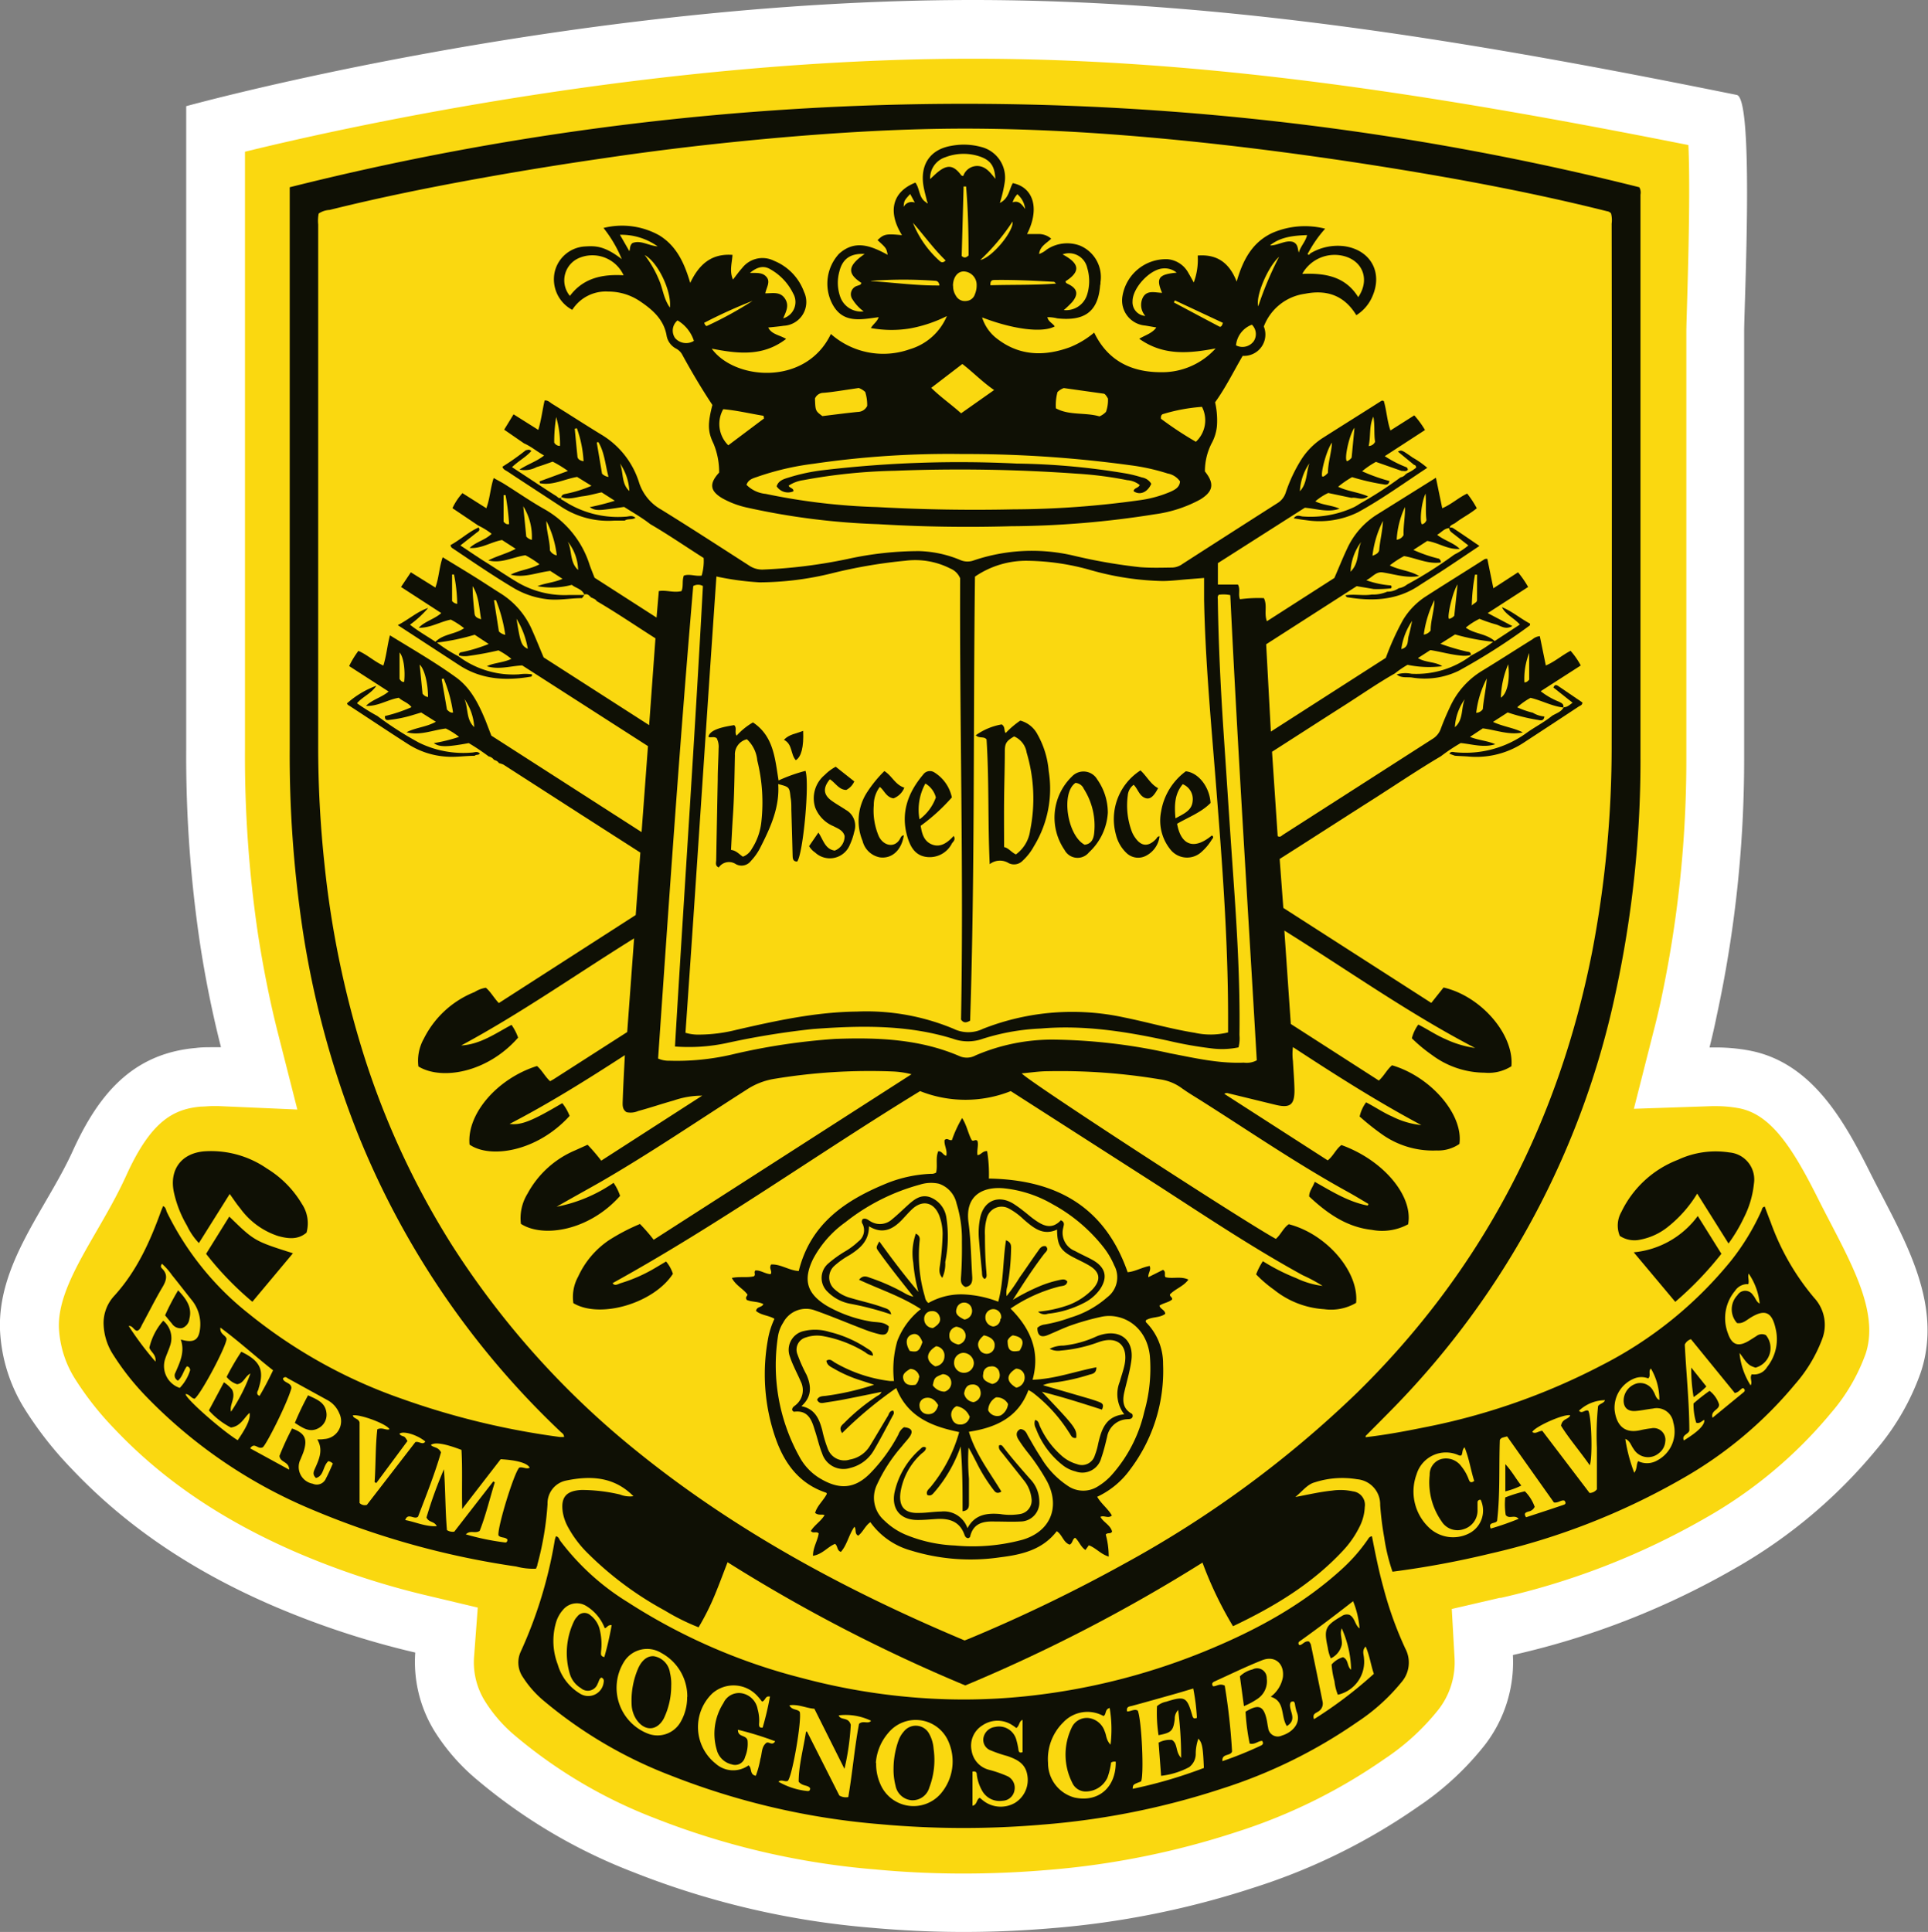 <svg id="Layer_1" data-name="Layer 1" xmlns="http://www.w3.org/2000/svg" viewBox="0 0 262.79 263.31"><rect x="0" y="0" width="262.79" height="263.31" fill="#808080" stroke="none"/><defs><style>.cls-1{fill:#fad810;}.cls-2{fill:#fff;}.cls-3{fill:#0f1005;}</style></defs><title>uos</title><path class="cls-1" d="M131.31,259.31c-4.11,0-8.24-.19-12.27-.56a109.26,109.26,0,0,1-31.31-7.32,70.38,70.38,0,0,1-20.15-11.9,24.06,24.06,0,0,1-4.91-5.64,14,14,0,0,1-2.09-8.36l.26-3.4-3.32-.79a111.61,111.61,0,0,1-18.87-6.22c-10.59-4.61-19.1-10.41-26-17.72A45.81,45.81,0,0,1,6.83,190,18.26,18.26,0,0,1,4,181.08c-.19-5.21,2.65-10.12,5.65-15.32,1.35-2.33,2.75-4.75,3.87-7.23,3.54-7.82,7.45-11.22,13.5-11.74.64-.05,1.28-.08,1.93-.08l1,0,5.37.23L34,141.75c-1.14-4.5-2.08-9.15-2.79-13.83a169.39,169.39,0,0,1-1.82-25.85q0-27.27,0-54.55v-30C41.11,14.59,86.18,4,132.59,4c32.41,0,64,5,101.29,12.44.44,3.44.46,11.72.07,24.69-.06,2-.1,3.47-.1,4.16v1.32q0,28.27,0,56.54a160.71,160.71,0,0,1-3.62,34.35c-.31,1.4-.65,2.83-1,4.27l-1.31,5.16,5.32-.18h.74a20.94,20.94,0,0,1,3.69.33c6.58,1.18,10.4,7.82,13.75,14.52.53,1.05,1.08,2.12,1.64,3.2,3.61,6.94,7.34,14.11,5,21a29.64,29.64,0,0,1-5.36,9.2,65.56,65.56,0,0,1-18.35,15.37,104.29,104.29,0,0,1-28.81,11.24l-3.49.81.19,3.37a14.42,14.42,0,0,1-3,9.6A36.25,36.25,0,0,1,191,243a79,79,0,0,1-21.21,10.48A115.13,115.13,0,0,1,143,258.81C139.12,259.14,135.18,259.31,131.31,259.31Z"/><path class="cls-2" d="M132.6,8c31.21,0,61.78,4.66,97.53,11.77.19,4.13.13,11.24-.17,21.25-.06,2.1-.11,3.49-.11,4.27V46.6c0,18.54,0,37.7,0,56.55a156.67,156.67,0,0,1-3.53,33.5c-.3,1.35-.63,2.75-1,4.15l-2.62,10.32,10.64-.36h.6a16.94,16.94,0,0,1,3,.27c4.31.77,7.26,5.12,10.88,12.37.54,1.07,1.1,2.16,1.67,3.25,3.37,6.48,6.56,12.61,4.79,17.89a25.57,25.57,0,0,1-4.68,8,61.65,61.65,0,0,1-17.26,14.42,100.44,100.44,0,0,1-27.75,10.81l-.15,0-6.56,1.52.38,6.73a10.47,10.47,0,0,1-2.21,7,31.9,31.9,0,0,1-7.35,6.72,75.1,75.1,0,0,1-20.15,9.94,111.15,111.15,0,0,1-25.85,5.19c-3.8.32-7.62.48-11.37.48-4,0-8-.18-11.91-.55a105.33,105.33,0,0,1-30.18-7,66.49,66.49,0,0,1-19-11.21,19.92,19.92,0,0,1-4.11-4.69,10,10,0,0,1-1.52-6l.51-6.8-6.64-1.58a107.65,107.65,0,0,1-18.2-6c-10.09-4.39-18.17-9.89-24.7-16.8a42,42,0,0,1-5.32-6.74,14.32,14.32,0,0,1-2.23-7c-.15-4.06,2.41-8.48,5.12-13.17,1.4-2.42,2.84-4.92,4.05-7.58,3.35-7.39,6.39-9.08,10.2-9.41.52,0,1.05-.07,1.58-.07l.8,0,10.75.47-2.65-10.43c-1.11-4.37-2-8.9-2.71-13.44a165.4,165.4,0,0,1-1.78-25.25q0-27.28,0-54.55V20.68C48.37,17,89.87,8,132.59,8h0m0-8h0C77.67,0,25.38,14.47,25.38,14.47V47.52q0,27.27,0,54.54a173.3,173.3,0,0,0,1.87,26.46q1.1,7.24,2.87,14.21l-1.15,0c-.75,0-1.52,0-2.27.1-8.86.77-13.42,6.63-16.8,14.07C6.36,164.68-.32,172.19,0,181.23a22.2,22.2,0,0,0,3.4,10.86,49.71,49.71,0,0,0,6.33,8.06C17,207.86,26,214,37.06,218.79a116.15,116.15,0,0,0,19.54,6.44A18,18,0,0,0,59.26,236,27.9,27.9,0,0,0,65,242.55a74.31,74.31,0,0,0,21.27,12.59,113.2,113.2,0,0,0,32.43,7.59c4.16.38,8.42.58,12.64.58,4,0,8-.17,12-.51a119.14,119.14,0,0,0,27.71-5.58,82.94,82.94,0,0,0,22.26-11,39.86,39.86,0,0,0,9.09-8.41,18.46,18.46,0,0,0,3.81-12.24l.24-.06a108.24,108.24,0,0,0,29.9-11.68,69.47,69.47,0,0,0,19.44-16.31,33.35,33.35,0,0,0,6-10.43c3.26-9.71-2.7-18.91-6.89-27.27-3.56-7.12-8-15.13-16.62-16.67a25,25,0,0,0-4.4-.39l-.87,0q.55-2.18,1-4.4a164.67,164.67,0,0,0,3.72-35.21q0-28.94,0-57.87c0-3.72,1.38-31.85-1-32.34C202.44,6,167.86,0,132.6,0Z"/><path class="cls-3" d="M240.54,164.45c.26.69.51,1.39.79,2.08a33.35,33.35,0,0,0,5.95,10.36,5.42,5.42,0,0,1,1.06,5.68,19.87,19.87,0,0,1-3.64,6.05,55.78,55.78,0,0,1-15.57,13,94.68,94.68,0,0,1-26,10.12,125,125,0,0,1-13.33,2.47,25.55,25.55,0,0,1-1.13-4.67,41.88,41.88,0,0,1-.55-4.43,3.43,3.43,0,0,0-3.14-3.5,12.17,12.17,0,0,0-5.77.42c-1,.26-1.65,1.17-2.65,2,1.83-.34,3.38-.71,5-.87a7.82,7.82,0,0,1,2.84.1,1.85,1.85,0,0,1,1.62,2.14,6.48,6.48,0,0,1-.69,2.64,13.32,13.32,0,0,1-2.27,3.29c-4.2,4.52-9.37,7.64-15,10.31a51.33,51.33,0,0,1-4.16-8.67,221,221,0,0,1-32.33,16.74,218.69,218.69,0,0,1-32.4-16.79c-.61,1.57-1.15,3.05-1.76,4.51a34.12,34.12,0,0,1-2.19,4.36,30,30,0,0,1-4.59-2.28,45.87,45.87,0,0,1-10.37-7.67A15.24,15.24,0,0,1,77.35,208a6.42,6.42,0,0,1-.63-1.83c-.33-2.09.43-3,2.56-3.1a23,23,0,0,1,5.22.62,3.64,3.64,0,0,0,1.84.23c-2.68-2.71-5.92-2.82-9.27-2.11A3.16,3.16,0,0,0,74.63,205a41.46,41.46,0,0,1-1.38,8.23c0,.18-.12.36-.19.57a9,9,0,0,1-2.71-.3,113.06,113.06,0,0,1-27.71-7.71A67.74,67.74,0,0,1,20,190.41a35.32,35.32,0,0,1-4.55-5.74,8.08,8.08,0,0,1-1.32-4,5.44,5.44,0,0,1,1.39-4c3.09-3.37,4.92-7.41,6.44-11.63.08-.21.17-.42.27-.66.39.17.39.55.52.83a40,40,0,0,0,11.2,13.87,69.31,69.31,0,0,0,20.7,11.52,105.25,105.25,0,0,0,21.65,5.25c.19,0,.38,0,.58,0,0-.4-.28-.53-.48-.72a114.82,114.82,0,0,1-27.7-40.78,127.24,127.24,0,0,1-7.5-28,160.45,160.45,0,0,1-1.71-24.31q0-37.65,0-75.31c0-.38,0-.76,0-1.21a377.63,377.63,0,0,1,183.95,0,1.47,1.47,0,0,1,.16,1q0,38.29,0,76.57a149.6,149.6,0,0,1-3.38,32.17A115,115,0,0,1,190,191.81c-1.28,1.31-2.57,2.6-3.86,3.9,0,0,0,.07,0,.17,2.67-.31,5.28-.79,7.89-1.32a89,89,0,0,0,24.23-8.46,54.61,54.61,0,0,0,17.69-14.28,32.24,32.24,0,0,0,4.15-6.83C240.17,164.81,240.17,164.52,240.54,164.45ZM131.48,223.58l.59-.23a212.35,212.35,0,0,0,21.22-10.25A146.83,146.83,0,0,0,185,189.79c16.95-16.64,27.4-36.74,32-60a147.71,147.71,0,0,0,2.67-28.24q.06-35.54,0-71.07a3.71,3.71,0,0,0-.08-1.39.84.84,0,0,0-.55-.3c-6.81-1.71-13.69-3.13-20.59-4.38q-11.15-2-22.39-3.51c-6.43-.86-12.88-1.6-19.35-2.17-7.61-.67-15.24-1.11-22.88-1.19s-15.12.26-22.66.82c-4.42.33-8.83.74-13.23,1.21q-7.86.84-15.68,2-8.1,1.17-16.16,2.61c-7.1,1.27-14.17,2.69-21.17,4.43a3,3,0,0,0-1.49.49,5,5,0,0,0-.07,1.49q0,35.48,0,71a150.89,150.89,0,0,0,.85,16.12,131.92,131.92,0,0,0,5.34,26,111.61,111.61,0,0,0,11.92,25.8,116.69,116.69,0,0,0,25.15,28.14C100.15,208.62,115.36,216.81,131.48,223.58Zm-63.24-24.7L63,205.66c-.07-2.9.05-5.49-.1-8.05-2.25-.86-3.64-1.09-4.17-.67.34.39,1,.23,1.38,1-.83,2.88-2,5.83-3.13,8.77-.53.47-1.36-.61-1.75.46,1.43.27,2.74.91,4.3.84-.33-.71-1.06-.46-1.4-1.19a57.57,57.57,0,0,1,2.38-6.57c.21,2.79.17,5.56.41,8.29a1.42,1.42,0,0,0,1,.21l5.31-6.84.21.12c-.7,2.27-1.25,4.58-2.06,6.62-.66.41-1.24-.15-1.89.47a33.58,33.58,0,0,0,5.39,1.11c.21,0,.29-.21.28-.41-.32-.38-.91-.17-1.22-.56-.16-1.09,2.12-8.51,2.83-9.23.46-.16,1,.27,1.43,0C71.85,199.38,70.38,199,68.24,198.88Zm-23.48.26c-.78.68-.58,2-1.69,2.3-.54-.5-.3-.91-.12-1.33.56-1.26,1.13-2.51.3-3.93.41,0,.67,0,.93-.05a2.44,2.44,0,0,0,2.06-3.52,3.58,3.58,0,0,0-1.67-1.82l-5.31-2.92c-.18-.1-.36-.34-.7,0,.1.63,1.17.54,1.16,1.33-.54,2-3.41,7.69-3.9,8.05-.7.35-1.11-.76-1.72.15l5.31,2.9c0-1.14-1.21-.93-1.32-1.87a38.36,38.36,0,0,1,1.72-3.74c1.71.62,2.1,1.36,1.62,3-.12.4-.3.78-.45,1.17a2.32,2.32,0,0,0,1.65,3.36,1.35,1.35,0,0,0,1.81-.75c.34-.63.62-1.3.93-2A1.23,1.23,0,0,0,44.76,199.14ZM22.08,172.24c-.25.34-.13.51,0,.64.81.8.63,1.57.11,2.47-1,1.68-1.86,3.42-2.79,5.12-.19.36-.31.79-.72.91-.48-.1-.57-.71-1.14-.66a42.73,42.73,0,0,0,3.65,4.86c.13-1-.66-1.3-.83-1.91A8.47,8.47,0,0,1,22.25,180a3.1,3.1,0,0,1,.93,3.42c-.2.62-.48,1.2-.68,1.82a3.14,3.14,0,0,0,2,3.92,6,6,0,0,0,1.41-2.4.5.5,0,0,0-.44-.54c-.47.6-.59,1.41-1.21,1.95a.77.77,0,0,1-.35-1.09c.61-1.42,1.32-2.82.73-4.51,1.83.52,2.49.07,2.64-1.62a5.2,5.2,0,0,0-1.2-3.83c-.88-1.1-1.74-2.23-2.63-3.32A9.14,9.14,0,0,0,22.08,172.24ZM25.29,190c.1.71,5,5,7.11,6.29,1.28-1.86,1.78-3,1.61-3.73-.78.72-1.22,1.83-2.54,2a10.44,10.44,0,0,1-3-2.33l2.05-3.83a4.66,4.66,0,0,1,1.12,1c.54,1.15-.39,2-.15,3a23.29,23.29,0,0,0,2.64-5.2c-.74.37-.9,1.34-1.81,1.46a2.9,2.9,0,0,1-1.43-1,34.06,34.06,0,0,1,2-3.43c2.59,1.25,3.16,2.49,2.36,5,0,.15-.11.29-.16.43s-.1.45.29.59c.66-1.11,1.26-2.27,1.84-3.49-2.41-1.89-4.62-3.93-7.18-5.82-.09.92.7,1,.84,1.52,0,1-3.51,7.59-4.36,8.18C26,190.55,25.84,190,25.29,190Zm198,9.15a2.78,2.78,0,0,0,2.62-.12,4.43,4.43,0,0,0,2.16-5.16,2.28,2.28,0,0,0-2.79-1.89c-.79.09-1.58.27-2.38.33-1.13.07-1.7-.57-1.58-1.7a2.45,2.45,0,0,1,1.87-2.08,2,2,0,0,1,2.18,1.11c.25.37.29.93.8,1.17a8.29,8.29,0,0,0-1.15-4.29c-.4.37.05,1-.37,1.34a2.61,2.61,0,0,0-2,.06,4.3,4.3,0,0,0-2.58,4.22c.18,1.66,1,3.37,3.53,2.78a13.78,13.78,0,0,1,1.46-.25,1.6,1.6,0,0,1,1.92,1.81,2.19,2.19,0,0,1-.85,1.56,2.29,2.29,0,0,1-3.48-.58c-.35-.45-.46-1.09-1.12-1.35a22.26,22.26,0,0,0,1.22,4.62C223.18,200.16,223,199.63,223.29,199.12ZM207,207c-.6-.63-1.28.1-1.77-.52a9.46,9.46,0,0,1-.06-2.39,20.42,20.42,0,0,1,2.67-.84,5.63,5.63,0,0,1,1.34,2.12,1.15,1.15,0,0,1-.85.64c-.35.12-.7.22-.32.78,1.71-.56,3.44-1.12,5.16-1.71.29-.1.25-.34.06-.56-.45-.13-.84.36-1.43.25l-6.38-9c-.26.07-.41.1-.55.15a.63.63,0,0,0-.44.34c-.13,3.66.06,7.35-.37,11-.17.47-1.28.1-.87,1.07A37.26,37.26,0,0,0,207,207ZM210.21,195l6.45,8.48a1.3,1.3,0,0,0,1-.5c0-1.85,0-3.76,0-5.66a38.89,38.89,0,0,1,.16-5.68c.24-.36.79-.37.94-.81a5.26,5.26,0,0,0-3.54,1.44c.41.49.84-.21,1.26,0,.44.71.62,6.23.21,7.44-1.33-1.91-2.84-3.65-3.92-5.4.18-1,1-.82,1.26-1.41-.83-.25-4.83,1.54-5.17,2.26a.36.36,0,0,0,.09.07C209.34,195.41,209.62,195.09,210.21,195Zm-11.06,3.37a.92.92,0,0,1-.26,0,4.18,4.18,0,0,0-5.81,2.57,6.77,6.77,0,0,0,1.86,7.41,4.77,4.77,0,0,0,5.45.56,3.49,3.49,0,0,0,1.43-4.5.36.36,0,0,0-.43.4c0,.31,0,.61,0,.92a2.65,2.65,0,0,1-1.91,2.69,2.55,2.55,0,0,1-3-1.09,9.23,9.23,0,0,1-1.61-6.3,2.18,2.18,0,0,1,1.57-2.17,2.58,2.58,0,0,1,2.75,1,6.13,6.13,0,0,1,1,1.77c.12.32.27.56.75.21-.48-1.47-.68-3.05-1.32-4.59C199.22,197.67,199.42,198.09,199.14,198.42Zm-143.59-2-4.27,5.76-.23-.13c.17-2.44.1-4.89.37-7.2.71-.3,1.17.18,1.66,0-.35-.72-3.95-2.06-5-1.9.1.49.74.38.92.95v11a1,1,0,0,0,1,.25l6.6-8.55c.49-.17,1,.46,1.36-.08-1.09-.92-3-1.49-3.52-1.07.1.24.34.29.55.37S55.3,196,55.55,196.42Zm183.19-9.07a2.06,2.06,0,0,0,2.12-1A6.06,6.06,0,0,0,242,181c-.5-2.22-1.48-2.6-3.4-1.41-.57.35-1.09.86-1.84.73a2.78,2.78,0,0,1,.06-3.8,1.24,1.24,0,0,1,2.12,0c.33.35.42.89.91,1.15a8.79,8.79,0,0,0-1.5-4.09c-.17.45.1.91-.05,1.44a2,2,0,0,0-1.81.91,5.79,5.79,0,0,0-1,5.71c.57,1.73,1.48,2,3.05,1l.87-.55a1.21,1.21,0,0,1,1.29-.12,2.77,2.77,0,0,1-1.42,4.43,4,4,0,0,1-.69-.28c-.64-.4-1-1.13-1.49-1.72a9.93,9.93,0,0,0,1.51,4.41C238.91,188.39,238.46,187.83,238.74,187.35Zm-2.33,2.51-5.94-7.29a1.39,1.39,0,0,0-.84.73c.19,3.9.61,7.8.62,11.71-.1.53-1.09.59-.75,1.36,1.92-1.17,2.88-2.12,2.79-2.8-.35.13-.58.54-1.1.39a8.3,8.3,0,0,1-.37-2.63,25.74,25.74,0,0,1,2.19-1.72,3.81,3.81,0,0,1,1.28,1.81c.13.79-1.19.84-.88,1.86l4.23-3.47c.23-.19.22-.38-.06-.58C237.21,189.28,237.05,189.78,236.4,189.86Z"/><path class="cls-3" d="M187,209.38c.45,2.31.91,4.63,1.54,6.91a49.67,49.67,0,0,0,3,8.38,4.07,4.07,0,0,1-.51,4.59,26.59,26.59,0,0,1-6,5.42,69.18,69.18,0,0,1-18.52,9.11,104.34,104.34,0,0,1-24.41,4.89,125.83,125.83,0,0,1-22.19-.06A100,100,0,0,1,91.46,242a60.51,60.51,0,0,1-17.29-10.15,14,14,0,0,1-2.88-3.24,3.53,3.53,0,0,1-.32-3.49,60.17,60.17,0,0,0,4.66-15.28,3.53,3.53,0,0,1,.15-.46c.38.07.43.41.59.63a33.43,33.43,0,0,0,9.19,8.35,80.17,80.17,0,0,0,23.82,10.36,86,86,0,0,0,15.89,2.68,81.07,81.07,0,0,0,14.41-.2A88.82,88.82,0,0,0,164.36,225c6.82-2.8,13.24-6.26,18.71-11.3a23.19,23.19,0,0,0,3.3-3.79C186.52,209.73,186.59,209.43,187,209.38Zm-20.07,20.34a83.44,83.44,0,0,1,1,9c-.23.66-1.42.23-1.31,1.31a50.57,50.57,0,0,0,5.24-2.12c.31-.15.37-.35.17-.64-.56,0-1,.55-1.7.36a29.56,29.56,0,0,1-.56-4.34c1.81-1.09,2.48-.81,2.9,1.18.07.34.1.68.18,1a1.31,1.31,0,0,0,1.88,1.07c1.38-.41,2.68-1.68,2-3.26a6.89,6.89,0,0,1-.24-1.12,1,1,0,0,0-.15-.26c-.23,0-.41,0-.48.25-.24,1,1.06,2.16-.46,3.1-.87-1.34-.19-3.38-2.2-4a4.24,4.24,0,0,0,1.66-2.66c.22-1.87-1.1-3-2.84-2.31-2.2.87-4.32,1.91-6.48,2.89-.26.12-.44.3-.21.65C165.79,229.87,166.21,229.39,166.89,229.72Zm-47.51,10.56a6.66,6.66,0,0,0,.57,2.87,4.91,4.91,0,0,0,8.22,1.33,6.76,6.76,0,0,0,1-7.27,4.85,4.85,0,0,0-8.16-1A7,7,0,0,0,119.38,240.27Zm41.2-7.26a1.71,1.71,0,0,0-.5,1.28c-.2,1.6-.46,1.86-2.21,2.19a20,20,0,0,1-.21-3.95,2.63,2.63,0,0,1,1.26-.61c2.55-.81,2.82-.66,3.55,1.88.09.31.18.5.63.32a28,28,0,0,0-.5-4c-1,.3-2,.6-3,.88-1.76.49-3.53,1-5.29,1.47-.33.1-.89.07-.72.78.51,0,1-.39,1.45-.12.54,1.32.88,8.89.44,9.66-1.1.42-1.1.42-1.13,1a63.61,63.61,0,0,0,9.7-2.84c-.12-2.84-.22-3.41-.75-4a6.32,6.32,0,0,0-.36,2.12,2.25,2.25,0,0,1-.9,1.77,10.66,10.66,0,0,1-3.82,1.18l-.34-4.52a3.21,3.21,0,0,1,1.82-.37c.83.53.44,1.61,1.25,2.44A50.88,50.88,0,0,0,160.58,233Zm-45,11.92c.59-3.42.86-6.84,1.47-10,.59-.5,1.21.09,1.64-.41a7.93,7.93,0,0,0-4.42-.74c.28.74,1.33.15,1.65,1.29a33.92,33.92,0,0,1-.86,6L111,232.89c-1.13-.08-2.16-.65-3.41-.47.37.71,1.08.46,1.42.9.28,1.2-1,8.65-1.62,9.39-.4.2-.88-.25-1.29.12a9.92,9.92,0,0,0,4,1.28c.24,0,.33-.15.32-.39-.33-.49-1-.22-1.56-.89,0-2.19.64-4.48,1-6.82H110l4.4,8.7A1.7,1.7,0,0,0,115.6,244.93Zm-11.73-13c-.2-.25-.4-.52-.63-.76a4.38,4.38,0,0,0-6.18-.37,6.36,6.36,0,0,0,.47,9.56,3.58,3.58,0,0,0,4.47.24c.52.33.11,1.26,1,1.41a12.8,12.8,0,0,0,.62-2.29c.25-.74.11-1.62.8-2.18.36-.26.79.46,1.22-.23a43.54,43.54,0,0,0-5.08-1.57c0,1.06,1.08.66,1.31,1.43a4.62,4.62,0,0,1-.34,2.29,1.39,1.39,0,0,1-1.81,1,2.72,2.72,0,0,1-2.05-2,7.73,7.73,0,0,1,.92-6.36,2.31,2.31,0,0,1,2.56-1.32,2.67,2.67,0,0,1,2.1,2.17,5.54,5.54,0,0,1,.19,2c0,.29,0,.55.49.5a40.09,40.09,0,0,0,1-4.25l-.19,0C104.28,231.22,104.31,231.81,103.87,231.91Zm-10.21-.65a6.74,6.74,0,0,0-3.53-6A3.7,3.7,0,0,0,85,226.58a6.7,6.7,0,0,0,3.37,9.72,3.62,3.62,0,0,0,4.37-1.56A6.72,6.72,0,0,0,93.66,231.26Zm84.76-7.54a1.38,1.38,0,0,1,.23.38q.82,3.92,1.61,7.84a1.26,1.26,0,0,1-.67,1.34c-.28.19-.76.29-.51,1a58.14,58.14,0,0,0,8.16-6.18c-.43-1.25-.57-2.5-1.12-3.72-.53.53-.25,1.09-.23,1.57a4.6,4.6,0,0,1-3.56,5,6.89,6.89,0,0,1-.46-1.85,11.82,11.82,0,0,1-.39-2.27,3.29,3.29,0,0,1,1.55-1c.8.34.52,1.27,1.11,1.71a14.51,14.51,0,0,0-1.28-5.64c-.31.78.12,1.52,0,2.26a2.7,2.7,0,0,1-1.49,1.83,5.46,5.46,0,0,1-.41-1.45c-.56-2.55-.35-3,1.89-4.3a1.21,1.21,0,0,1,1.06-.18c.77.4.72,1.36,1.38,1.85a12.43,12.43,0,0,0-.88-3.71c-2.39,1.87-4.73,3.64-7.12,5.35-.2.14-.5.28-.21.64C177.55,224.21,177.79,223.6,178.42,223.72Zm-39.88,11.79a7.18,7.18,0,0,0-.75-.52,3.65,3.65,0,0,0-3.91.14,3.25,3.25,0,0,0-1.46,3.48,3.19,3.19,0,0,0,2.33,2.56,16.51,16.51,0,0,1,2.59.9,1.75,1.75,0,0,1,.91,1.93,1.7,1.7,0,0,1-1.6,1.4,2.72,2.72,0,0,1-2.81-1.38,5.89,5.89,0,0,1-.72-2.16c0-.28-.09-.54-.59-.43v4.65c.67-.14.52-.89,1-1.08l.35.29a3.87,3.87,0,0,0,4.47.38,3.67,3.67,0,0,0,1.64-3.85c-.27-1.52-1.43-2.07-2.69-2.51a18.06,18.06,0,0,1-2.27-.77,1.53,1.53,0,0,1-1-1.74,1.84,1.84,0,0,1,1.57-1.46,2.44,2.44,0,0,1,2.92,1.8,9.2,9.2,0,0,1,.28,1.34c.06.38.27.4.56.29v-4.4C138.86,234.62,139,235.16,138.54,235.51Zm12.88,4.73a9.78,9.78,0,0,1-.49,2,3.26,3.26,0,0,1-2.81,1.89,2,2,0,0,1-2-1.21,8.47,8.47,0,0,1-.1-7.41,2.26,2.26,0,0,1,2.65-1.33,2.68,2.68,0,0,1,1.9,1.81c.23.5.16,1.12.78,1.76a17.45,17.45,0,0,0-.12-5c-.69.19-.42.88-.84,1.1a4.52,4.52,0,0,0-5.49.87,7,7,0,0,0-2.07,5.52,4.86,4.86,0,0,0,3.64,4.73c3.24.68,5.64-1.4,5.59-4.89A.84.84,0,0,0,151.42,240.24Zm-69-18.33a6.1,6.1,0,0,0-2.44-3,2.45,2.45,0,0,0-3.3.51,4.53,4.53,0,0,0-.92,1.7,9,9,0,0,0,.25,5.73,6.81,6.81,0,0,0,3,3.93,2.11,2.11,0,0,0,3.25-1.52c.06-.29,0-.53-.31-.65-.33.17-.34.56-.51.84a1.42,1.42,0,0,1-2.28.6,3.4,3.4,0,0,1-1.51-1.94,10,10,0,0,1,.55-7.14,2.42,2.42,0,0,1,.45-.66,1.21,1.21,0,0,1,1.82-.18,3.44,3.44,0,0,1,1.29,2.1,8.23,8.23,0,0,1,.14,2.85c0,.3-.11.61.45.74a41,41,0,0,0,1-4.36C82.8,221.44,82.79,221.84,82.41,221.91Z"/><path class="cls-3" d="M220.78,168.44a3.72,3.72,0,0,1,.21-3.25,14.21,14.21,0,0,1,7.72-7.12,12.14,12.14,0,0,1,7-1,3.7,3.7,0,0,1,3.35,4.28,13.06,13.06,0,0,1-1.35,4.58,21.7,21.7,0,0,1-2.11,3.55l-4.27-6.8a17.16,17.16,0,0,1-4.17,4.67,8.59,8.59,0,0,1-3.62,1.61A3.6,3.6,0,0,1,220.78,168.44Z"/><path class="cls-3" d="M31.31,162.73l-4.2,6.69a9,9,0,0,1-1.62-2.37,15.4,15.4,0,0,1-1.79-4.56c-.64-3.06,1-5.3,4.12-5.57a13.39,13.39,0,0,1,8.56,2.34,14.08,14.08,0,0,1,4.78,4.84,4.75,4.75,0,0,1,.62,3.9c-1.17,1-2.53.83-3.87.46a10.33,10.33,0,0,1-5.18-3.79C32.25,164.1,31.84,163.46,31.31,162.73Z"/><path class="cls-3" d="M222.68,170.68a12.24,12.24,0,0,0,8.73-4.95l3.22,5.15a46.3,46.3,0,0,1-6.29,6.55Z"/><path class="cls-3" d="M31.25,165.81c3.43,3.33,3.43,3.33,8.68,5l-5.53,6.61a42.8,42.8,0,0,1-6.31-6.53Z"/><path class="cls-3" d="M52.47,97.59a20.32,20.32,0,0,0,3.62-1.21c-.49-.64-1.23-.8-1.73-1.28-1.55.26-2.88,1.2-4.47,1.1.87-.87,2.1-1.12,3.08-1.95l-5.38-3.47a12.38,12.38,0,0,1,1.26-2.07c1.24.54,2.18,1.46,3.4,2,.43-1.35.53-2.72.9-4.12,3.1,1.91,6.18,3.68,9.05,5.76,2,1.47,3.07,3.65,4,5.91l.77,2,20.48,13.15.87-11.72-17.14-11c-1.62.08-3.2.62-4.82.11,1-.49,2.18-.46,3.34-1a9.81,9.81,0,0,0-1.76-1.16,43.2,43.2,0,0,1-4.26.78,3.28,3.28,0,0,1-1.12-.08c-.06-.47.31-.43.59-.5a21.08,21.08,0,0,0,3.46-1.07l-1.91-1.26a31,31,0,0,1-5.14,1.07,19,19,0,0,0,2.92,1.86,12.45,12.45,0,0,0,8.25,2.47,6,6,0,0,1,1.78,0c0,.17,0,.29-.13.31-3.45.59-6.77.41-9.8-1.57l-8.36-5.45c1.53-.79,2.65-1.85,4.14-2.34a14.22,14.22,0,0,1-2.48,2.28c1.15.91,2.38,1.6,3.47,2.33,1.09-1.08,2.66-1,3.91-1.85a11.3,11.3,0,0,0-1.81-1.17c-1.47.28-2.79,1.15-4.38,1.11.83-.88,2.06-1.13,3.08-2L54.66,80,56,78l3.34,2.08c.5-1.35.51-2.74,1-4.13,1.42.87,2.82,1.71,4.2,2.57s2.5,1.61,3.76,2.4A11.08,11.08,0,0,1,72.58,86c.53,1.18,1,2.38,1.52,3.6l14.38,9.23L89.34,87c-2.66-1.69-5.27-3.47-8-5.07a.84.84,0,0,0-.51-.37.18.18,0,0,0-.19-.08c-.29-.22-.48-.63-1-.45l0,0c-.32-.77-1.15-.86-1.7-1.32a10.6,10.6,0,0,1-4.68.18c1.08-.44,2.26-.48,3.41-1L75,77.81c-1.86.22-3.57,1-5.4.51,1.23-.63,2.64-.72,3.93-1.41a11.74,11.74,0,0,0-1.92-1.23c-1.7.24-3.28,1.16-5.05.7,1.18-.62,2.48-.91,3.73-1.58l-1.86-1.2c-1.53.27-2.85,1.22-4.42,1.08.89-.85,2.14-1.07,3-1.93a9.84,9.84,0,0,0-1.82-1.12l-3.52-2.37a8.15,8.15,0,0,1,1.36-2.05l3.26,2.06c.5-1.36.54-2.74,1-4.12.53.3,1,.54,1.44.81,1.84,1.15,3.63,2.4,5.52,3.46A13.31,13.31,0,0,1,80.37,77c.19.54.41,1.07.67,1.74l8.45,5.43.31-3.61c1-.18,2,.27,3.09,0,.29-.65.05-1.41.32-2.11.8-.27,1.59.13,2.43,0a7.1,7.1,0,0,0,.27-2.4c-2.43-1.54-4.81-3.18-7.3-4.63-1.13-.89-2.39-1.59-3.54-2.33-.87.12-1.66.25-2.45.34-1.22.15-1.62.1-2.24-.31a34.65,34.65,0,0,0,3.42-.87L82,67.1c-.89.19-1.73.44-2.59.54s-1.92.53-2.9.1l0,0c.11-.43.5-.39.82-.48a16.83,16.83,0,0,0,3.29-1.05L78.66,65c-1.76.3-3.33,1.2-5.07.86l-.05-.25,3.87-1.42a15.63,15.63,0,0,0-2.08-1.27c-.75.26-1.46.53-2.19.74a3.37,3.37,0,0,1-2.33.34c1.18-.77,2.34-1.11,3.35-1.92-1-.56-1.78-1.24-2.73-1.65l-2.71-1.87L70,56.47l3.37,2.12c.42-1.38.56-2.71.86-4,.44-.07.72.25,1,.43,2.3,1.42,4.57,2.9,6.89,4.31a11.65,11.65,0,0,1,5,6.48,6.51,6.51,0,0,0,3,3.64c4,2.47,8,5.07,12,7.64a3.18,3.18,0,0,0,1.82.54,69.67,69.67,0,0,0,11.57-1.44,45.52,45.52,0,0,1,9.76-1.08,15.63,15.63,0,0,1,5.56,1.19,2.47,2.47,0,0,0,1.89.08,24.76,24.76,0,0,1,13.66-.64,72.41,72.41,0,0,0,9,1.56c1.49.12,3,.07,4.46.05a2.57,2.57,0,0,0,1.37-.51q6.45-4.15,12.91-8.27a2.61,2.61,0,0,0,1.11-1.38,20.77,20.77,0,0,1,2.19-4.64,9.73,9.73,0,0,1,2.81-2.82c2.67-1.7,5.36-3.38,8-5.06a.33.33,0,0,1,.39,0c.37,1.24.43,2.63.9,4l3.25-2.06a12.33,12.33,0,0,1,1.46,2l-5.48,3.56a15.3,15.3,0,0,0,3,1.53c.08.13.18.25.12.35-.27.27-.54.1-.8.14l-3.53-1.24a11.48,11.48,0,0,0-1.88,1.28,24.57,24.57,0,0,0,3.73,1.33c-.15.72-.7.45-1.1.41a32.26,32.26,0,0,1-4-.94,13,13,0,0,0-1.9,1.31c1.29.63,2.7.72,4.08,1.31-.83.65-1.57.06-2.25.21l-3.18-.67a7.69,7.69,0,0,0-1.76,1.14c1.1.54,2.26.52,3.3,1-1.57.56-3.12,0-4.73-.13L166,76.75v2.92h2.73c.37.64,0,1.33.28,2a19.17,19.17,0,0,1,3.26-.15c.5,1,0,2.07.41,3.15l9.2-5.9c.59-1.36,1.13-2.71,1.74-4a10.75,10.75,0,0,1,4.1-4.66l8-5,.86,4.16c1.27-.54,2.22-1.45,3.4-2a13.73,13.73,0,0,1,1.31,2c-.92.77-2,1.29-2.92,2-.29.21-.73.26-.79.71l0,0c-.7,0-1.07.56-1.69.91,1,.8,2.22,1.07,3.08,1.92-1.6.14-2.92-.86-4.44-1.08l-1.88,1.22a19.41,19.41,0,0,0,3.5,1.2c.08.12.26.17.23.51-1.75.25-3.33-.59-5-.87a12.55,12.55,0,0,0-1.95,1.27c1.37.68,2.79.71,4,1.45-1.72.32-3.34-.25-5-.5-.91-.11-1.36.66-2.2,1.07a12.72,12.72,0,0,0,3.34.71.24.24,0,0,1,0,.4,16.74,16.74,0,0,1-2.33.09l-2.32-.39-12.34,7.92.64,11.9,15.67-10.05a37.13,37.13,0,0,1,2.34-5.16,9.88,9.88,0,0,1,3-3.14c2.66-1.72,5.36-3.38,8-5.07a.58.58,0,0,1,.5-.11l.82,4L206.91,78a13.72,13.72,0,0,1,1.38,2l-5.51,3.56,3.36,1.77c-1,.57-1.62-.09-2.33-.25a20.63,20.63,0,0,1-2.15-.74,9.25,9.25,0,0,0-1.87,1.2c1.18.88,2.76.79,3.94,1.83l3.43-2.25c-.8-.9-1.91-1.32-2.45-2.37,1.41.57,2.55,1.57,3.83,2.24,0,.16,0,.21,0,.23a84.76,84.76,0,0,1-9.73,6.21,10.61,10.61,0,0,1-6.37.91c-.69-.09-1.46.11-2.06-.42a4.08,4.08,0,0,1,2-.09,12.41,12.41,0,0,0,8.2-2.52,19.2,19.2,0,0,0,2.94-1.84,30.4,30.4,0,0,1-5.19-1l-2,1.27a31,31,0,0,0,3.53,1.05c.28.08.64,0,.62.49a3.71,3.71,0,0,1-1.24.08c-1.45-.12-2.84-.53-4.28-.76l-1.69,1.09c1.09.66,2.34.46,3.31,1.11a14.41,14.41,0,0,1-4.73-.19,13,13,0,0,0-1.72,1.17c-2.36,1.34-4.58,2.89-6.86,4.34-3.28,2.09-6.55,4.2-9.89,6.34l.77,11.5c.35.21.53-.06.73-.19q10.21-6.54,20.42-13.09a2.65,2.65,0,0,0,1.1-1.4c.37-1,.8-2,1.25-2.95a11.15,11.15,0,0,1,4.44-4.95c2.28-1.39,4.52-2.84,6.79-4.25a1.83,1.83,0,0,1,1-.43l.82,4c1.23-.52,2.19-1.39,3.37-2a10.63,10.63,0,0,1,1.39,2L210,94.21a10.08,10.08,0,0,0,2.47,1.42c.34.18.72.29.61.8l0,0c-1.55-.18-2.92-.95-4.46-1.32a9.12,9.12,0,0,0-1.82,1.29,11.38,11.38,0,0,0,2.13.74,3.52,3.52,0,0,0,1.57.51h0c-.09.75-.65.49-1,.45a25.22,25.22,0,0,1-4-1l-2,1.29c1.39.65,2.8.79,4.06,1.43-1.86.41-3.61-.32-5.45-.55l-1.75,1.16c1.19.48,2.37.52,3.45,1-1.57.51-3.11,0-4.71-.16a24.86,24.86,0,0,0-2.7,1.8c-3.22,1.9-6.31,4-9.46,6-4.15,2.64-8.28,5.31-12.52,8l.5,6.67,20.17,12.95,1.67-2.1c5.12,1.18,9.63,6.41,9.25,10.73a5.84,5.84,0,0,1-3.66.88,12.09,12.09,0,0,1-7.15-2.4,20.88,20.88,0,0,1-2.76-2.29,5.39,5.39,0,0,1,.88-1.87c1.29.66,2.45,1.45,3.74,2a14,14,0,0,0,4,1.19c-9-4.68-17.26-10.55-26-16l.88,12.73,12,7.71c.71-.63,1.1-1.5,1.8-2.08,5.3,1.56,9.75,6.74,9.18,10.72a5.09,5.09,0,0,1-3.1.89,12,12,0,0,1-7.25-2.06,34.41,34.41,0,0,1-3.25-2.57,5.21,5.21,0,0,1,.88-1.93c1.23.63,2.35,1.41,3.6,1.95a11.25,11.25,0,0,0,3.93,1.15c-6-3.2-11.7-6.83-17.5-10.63a7.19,7.19,0,0,0,0,1.9c.07,1.33.19,2.67.21,4,0,1.94-.58,2.42-2.45,2L167.38,149a.63.63,0,0,0-.51.08l14.1,9.07c.76-.59,1.12-1.54,1.87-2.09,5.7,2.05,9.81,6.93,9.09,10.8a7.42,7.42,0,0,1-4.95.76c-3.44-.38-6.09-2.26-8.54-4.55,0-.74.5-1.25.76-2,2.37,1.34,4.61,2.74,7.22,3.24l.11-.22c-.92-.54-1.83-1.1-2.77-1.62-6.86-3.77-13.32-8.2-19.92-12.38-.93-.59-1.89-1.15-2.79-1.8a6.53,6.53,0,0,0-2.93-1.18A82.47,82.47,0,0,0,142.82,146c-1.17,0-2.33.19-3.55.29.48.82,30.11,20.08,34.63,22.56.68-.58,1-1.47,1.76-2,5.16,1.33,9.6,6.49,9.18,10.72a6.73,6.73,0,0,1-4.36.86,12.1,12.1,0,0,1-6.83-2.65,17.38,17.38,0,0,1-2.44-2.09,9.29,9.29,0,0,1,.92-1.8,27.73,27.73,0,0,0,4.55,2.31,11.65,11.65,0,0,0,3.59,1.06,20.79,20.79,0,0,0-2.69-1.45c-6.9-3.78-13.43-8.16-20-12.4l-19.81-12.7a16.73,16.73,0,0,1-12.36,0c-14,8.55-27.43,18.18-41.91,26.17.29.47.79.09,1.12,0a21.2,21.2,0,0,0,4.87-2.18l1.3-.77a5,5,0,0,1,.93,1.68c-2.59,4-9.9,6.18-13.57,4a5.76,5.76,0,0,1,.66-3.63,12,12,0,0,1,4.16-4.93,27.12,27.12,0,0,1,4.26-2.23,23.39,23.39,0,0,1,1.87,2.15l35.14-22.56a12.6,12.6,0,0,0-2.65-.38,79.52,79.52,0,0,0-16,1,9.65,9.65,0,0,0-3.88,1.52c-6.59,4.2-13.06,8.61-19.84,12.53-2,1.14-4,2.23-6,3.39a20.57,20.57,0,0,0,7.76-3.26,6.86,6.86,0,0,1,.89,1.78C80.27,167.77,74,168.74,71,166.8a6.36,6.36,0,0,1,.9-4.11,13.22,13.22,0,0,1,6.48-5.9l1.71-.77a25.27,25.27,0,0,1,1.86,2.17l13.76-8.86a11.82,11.82,0,0,0-3.89.66c-1.62.45-3.22,1-4.83,1.43a2.58,2.58,0,0,1-1.59.16c-.61-.39-.54-1-.52-1.64.07-2,.18-4,.29-6.13-5.17,3.35-10.31,6.57-15.71,9.37,1.56.2,3-.36,7.18-2.83a6.72,6.72,0,0,1,1,1.74C73.17,157,66.8,157.94,64,156c-.4-4.16,3.76-9,9.19-10.71.69.57,1.09,1.44,1.79,2.07.19-.11.35-.19.51-.29l10-6.41.94-12.77c-7.95,4.94-15.46,10.24-23.57,14.6,2.6-.15,4.66-1.63,6.86-2.81a7.08,7.08,0,0,1,.9,1.74c-4.2,4.8-10.44,5.85-13.59,3.93a6.14,6.14,0,0,1,.74-3.79,13.17,13.17,0,0,1,6.93-6.36,4,4,0,0,1,1.52-.58c.66.55,1.07,1.35,1.77,2.09l18.66-12,.63-8.51-7.8-5-10.88-7A4.91,4.91,0,0,0,68,104a.86.86,0,0,0-.49-.37l-.2-.09a1.14,1.14,0,0,0-.71-.45h0a29.07,29.07,0,0,0-2.71-1.81c-3,.55-4,.56-4.76,0a21.85,21.85,0,0,0,3.44-.85,9.59,9.59,0,0,0-1.81-1.14c-1.8.22-3.51,1-5.35.51,1.25-.65,2.7-.7,4-1.43l-2-1.26-1,.3a17.26,17.26,0,0,1-3.12.68C53,98.11,52.4,98.34,52.47,97.59Zm41,43.18a6,6,0,0,0,1.84.24,21.36,21.36,0,0,0,5.1-.66c5.4-1.24,10.8-2.42,16.38-2.48a30.76,30.76,0,0,1,13.19,2.35,4.56,4.56,0,0,0,4,0,33.23,33.23,0,0,1,19.24-1.55c3.22.65,6.37,1.57,9.62,2.09a9.91,9.91,0,0,0,4.55-.05c0-.69,0-1.36,0-2,0-11-.87-22-1.74-32.94-.64-8-1.37-16-1.53-24,0-1,0-2,0-3l-2,.16c-1.22.09-2.43.25-3.65.26a38.69,38.69,0,0,1-9.71-1.46,32.73,32.73,0,0,0-8.69-1.3,12.36,12.36,0,0,0-7.18,2.16c-.25,20.2,0,40.39-.66,60.52-.56.32-.92.31-1.24-.15.38-20.06-.21-40.15-.12-60.14a2.44,2.44,0,0,0-1.33-1.33,10.56,10.56,0,0,0-6.11-1.07,68.44,68.44,0,0,0-10.26,1.77,41.91,41.91,0,0,1-9.64,1.18,38.14,38.14,0,0,1-5.88-.8C96.21,99.29,94.89,120,93.43,140.77Zm72.65-59.7c-.21.23-.14.43-.13.61.09,6.23.4,12.44.82,18.65s.83,12.65,1.28,19c.51,7.24.95,14.48.85,21.75a4.9,4.9,0,0,1-.13,1.67,11.06,11.06,0,0,1-3.81.12,52.73,52.73,0,0,1-5.64-1c-5.76-1.26-11.55-2.2-17.48-1.69a30.2,30.2,0,0,0-7.87,1.38,6.05,6.05,0,0,1-4.16,0c-6.24-1.93-12.66-1.79-19.08-1.31A108.84,108.84,0,0,0,99,142.17a24.71,24.71,0,0,1-7,.46c1.25-21,2.69-41.87,3.81-62.76a1.34,1.34,0,0,0-1.32,0c-1.84,21.42-3.31,42.93-4.79,64.4a3.6,3.6,0,0,0,1.56.3,33.18,33.18,0,0,0,8.52-.85,86.12,86.12,0,0,1,14-2.12c5.83-.22,11.62,0,17.09,2.38a2.49,2.49,0,0,0,2.11-.14,26.54,26.54,0,0,1,10.58-2.15,76.85,76.85,0,0,1,15.89,1.86c3.33.64,6.65,1.42,10.09,1.28a2.87,2.87,0,0,0,1.76-.32c-1.22-21.1-2.59-42.24-3.61-63.4A4.56,4.56,0,0,0,166.07,81.07ZM188.5,71a13.81,13.81,0,0,0-1.43,4.75c.43-.18.75-.29.91-.7C188.08,73.72,188.44,72.39,188.5,71ZM67.6,81.8l-.27,0L68,86.06a1.65,1.65,0,0,0,.87.46A20.34,20.34,0,0,0,67.6,81.8ZM60.47,92.47l-.27.08.72,4.16c.25.24.45.45.83.41A18.78,18.78,0,0,0,60.47,92.47Zm141.64,4.18c.12-1.43.45-2.78.54-4.18a13.64,13.64,0,0,0-1.44,4.68A1.13,1.13,0,0,0,202.11,96.65ZM181,64.45c0-1.38.48-2.73.55-4.12-.76,1-1.66,4.48-1.28,4.64C180.52,64.93,180.71,64.75,181,64.45ZM65.58,84.4c-.29-1.6-.3-3.16-1.16-4.51,0,1.26.13,2.49.26,3.73C64.73,84.06,65,84.23,65.58,84.4Zm132.64-.48.45-4.27c-.68,1-1.47,4.49-1.16,4.7A1.34,1.34,0,0,0,198.22,83.92ZM82.94,65c-.44-1.68-.54-3.33-1.38-4.75l-.22.06.72,4.25A1.55,1.55,0,0,0,82.94,65ZM191.5,69.1a12.06,12.06,0,0,0-1.13,4.46,1.22,1.22,0,0,0,.94-.63C191.26,71.68,191.54,70.41,191.5,69.1Zm-7.27-6.73.39-4.07c-.7.87-1.48,4.43-1,4.56A1.56,1.56,0,0,0,184.23,62.37Zm-105.6-4-.29.06c.12,1.24.23,2.47.36,3.71,0,.44.35.63.84.73A15.65,15.65,0,0,0,78.63,58.37ZM204.57,95.09c.88-.57,1.27-2.42,1-4.55A12.63,12.63,0,0,0,204.57,95.09Zm-10.51-8.6a1.35,1.35,0,0,0,.94-.56c0-1.38.51-2.73.51-4.14A14.83,14.83,0,0,0,194.06,86.5ZM71.32,69l.41,4.13a1.48,1.48,0,0,0,.76.45A7.89,7.89,0,0,0,71.32,69Zm4.57,6.71A13.69,13.69,0,0,0,74.47,71c0,1.41.49,2.74.48,4A1.3,1.3,0,0,0,75.89,75.69ZM58.34,95c0-1.85-.48-3.81-1.14-4.42l.39,3.95A1.09,1.09,0,0,0,58.34,95ZM69.39,71.43a33.22,33.22,0,0,0-.48-3.95h-.27v3.64C68.79,71.21,68.93,71.53,69.39,71.43Zm117.8-14.64c-.61,1.29-.33,2.69-.64,4a1,1,0,0,0,.88-.58C187.25,59.15,187.42,58,187.19,56.79Zm14.14,21.53-.28,0a24.68,24.68,0,0,0-.44,4.21c.36-.38.69-.4.71-.73Zm7.1,14.32V89a9.68,9.68,0,0,0-.65,4C208.17,93,208.3,92.74,208.43,92.64ZM75.81,56.84a21.34,21.34,0,0,0-.27,3.47.84.84,0,0,0,.79.46A13.16,13.16,0,0,0,75.81,56.84ZM71.94,88.43a11.49,11.49,0,0,0-1.54-4.1C70.94,87.7,71.07,88,71.94,88.43ZM194.31,67.28c-.6,1.16-.85,4.11-.46,4.18a.85.85,0,0,0,.58-.58C194.28,69.81,194.41,68.66,194.31,67.28ZM85.78,66.92a7.29,7.29,0,0,0-1.27-3.75C85,64.42,84.68,65.93,85.78,66.92ZM198.3,99.11c1.19-1,.83-2.57,1.35-3.82A7.34,7.34,0,0,0,198.3,99.11ZM191,88.47c1.06-.26.82-1.15,1-1.78s.33-1.38.48-2.07A8.87,8.87,0,0,0,191,88.47ZM64.64,99.1a7.43,7.43,0,0,0-1.35-3.84C63.85,96.5,63.5,98.06,64.64,99.1ZM177.18,66.95c1-1.07.85-2.54,1.29-3.8A7.23,7.23,0,0,0,177.18,66.95ZM78.8,77.68a6.51,6.51,0,0,0-1.41-3.86C78,75,77.62,76.63,78.8,77.68Zm106.75-3.84a7.25,7.25,0,0,0-1.47,4.08C185.35,76.67,184.93,75.07,185.55,73.83ZM62.32,82.3a21.78,21.78,0,0,0-.44-4l-.26,0v3.62A1.1,1.1,0,0,0,62.32,82.3ZM55.09,92.93c.17-1.63-.09-3.42-.63-4v3.61C54.61,92.75,54.78,93,55.09,92.93Z"/><path class="cls-3" d="M178.56,34.56a7.26,7.26,0,0,1,4.71-1c3.51.52,5.21,3.51,3.82,6.76a5.62,5.62,0,0,1-2.22,2.64c-1.63-2.68-4-3.52-7-2.92a7,7,0,0,0-5.61,4.46,2.91,2.91,0,0,1-2.88,4c-1.22,2.08-2.29,4.28-3.76,6.33a11.14,11.14,0,0,1,.26,3.12,6.1,6.1,0,0,1-.75,2.5,8.39,8.39,0,0,0-.9,3.8c1.33,1.66,1.15,2.74-.66,3.84a17.9,17.9,0,0,1-6.17,2,128.08,128.08,0,0,1-19.61,1.63q-9.05.26-18.09-.28a96.8,96.8,0,0,1-17.92-2.27,12.3,12.3,0,0,1-3.31-1.25c-1.7-1-1.84-2-.45-3.51a10.07,10.07,0,0,0-.76-3.94c-.83-1.7-.79-2.78-.16-5.28-1.48-2.23-2.86-4.56-4.15-6.93a2.07,2.07,0,0,0-.82-.76,2.47,2.47,0,0,1-1.26-1.7c-.37-2.3-2-3.65-3.74-4.81a7.69,7.69,0,0,0-4.23-1.25A5.41,5.41,0,0,0,78,42.23a4.71,4.71,0,0,1-2.4-5.13,4.49,4.49,0,0,1,4.15-3.51c1.35-.08,2.59-.13,5,1.73a17.39,17.39,0,0,0-2.49-4.25,10.41,10.41,0,0,1,7.59,1c2.32,1.42,3.41,3.7,4.23,6.49C95.29,36,97,34.53,99.84,34.74c-.07,1.13-.44,2.22.07,3.36.44-.56.81-1.09,1.24-1.56a3.5,3.5,0,0,1,4.34-1,7.25,7.25,0,0,1,4.1,4.24,3.24,3.24,0,0,1-2.76,4.62c-.68.1-1.36.16-2.12.24.47.94,1.5,1,2.44,1.55-3.2,2.47-6.65,2-10.14,1.33,3.11,4.3,12.84,5.13,16.24-2A10.78,10.78,0,0,0,124,47.6a7.9,7.9,0,0,0,5.06-4.52A18.69,18.69,0,0,1,124,44.77a15.56,15.56,0,0,1-5.3-.06c.33-.56.87-.87,1.06-1.48-2.47.32-5,.94-6.41-2a6,6,0,0,1,1-6.63c2.2-2,4.43-1.07,6.64.13-.18-.91-.18-.91-1.38-2,.86-.83,1.17-.89,3.33-.68-2-3.23-1.29-5.93,1.83-7.16.62.82.45,2.1,1.47,2.69l.12.15c.11-.08.09-.18,0-.27-.16-.7-.37-1.4-.49-2.12-.48-2.92.93-5,3.83-5.47a9,9,0,0,1,4,.15,4.3,4.3,0,0,1,3.24,4.86,18.17,18.17,0,0,1-.66,2.78c1.26-.62,1.26-1.83,1.77-2.7,2.85.59,3.68,3.52,1.94,6.94h1.66a2.54,2.54,0,0,1,1.63.63c-.62.63-1.52,1-1.65,2.09a3.36,3.36,0,0,0,1.06-.62,5,5,0,0,1,4.5-.53A4.64,4.64,0,0,1,150,38.44c0,.15,0,.3-.05.46-.29,3.85-2.43,4.86-5.84,4.49a5.34,5.34,0,0,0-1.35-.16c.13.63.73.82,1,1.26-1.66.9-5.63.42-9.9-1.23a5.84,5.84,0,0,0,2.17,3c3,2.26,6.35,2.32,9.78,1.07a12.12,12.12,0,0,0,3.33-2c1.86,3.86,5.09,5.4,9.11,5.4a9.81,9.81,0,0,0,7.44-3.24c-3.71.7-7.15,1-10.41-1.32.9-.53,1.78-.75,2.33-1.54l-1.52-.26A3.43,3.43,0,0,1,153,40.33a6,6,0,0,1,6.16-5A3.57,3.57,0,0,1,162,37.24c.23.38.43.76.71,1.26a8.91,8.91,0,0,0,.54-3.67c2.65-.21,4.32,1,5.31,3.55.86-3,2.16-5.4,4.92-6.66a11.21,11.21,0,0,1,7.14-.55,16.79,16.79,0,0,0-2.27,3.23c-.06.11-.21.21,0,.33A.24.24,0,0,0,178.56,34.56ZM101.75,66.08a4.25,4.25,0,0,0,2.61,1.23,85.84,85.84,0,0,0,15.21,1.8q9.26.51,18.54.31a126.34,126.34,0,0,0,17.11-1.23,16.17,16.17,0,0,0,4.3-1.16c.61-.28,1.26-.59,1.32-1.42a2.64,2.64,0,0,0-1.7-1.08A28.48,28.48,0,0,0,154,63.4a165.07,165.07,0,0,0-22.83-1.52,127,127,0,0,0-20.32,1.33A37.11,37.11,0,0,0,103.19,65C102.63,65.19,102,65.35,101.75,66.08ZM131,56.33l4.5-3.17c-1.65-1.14-2.89-2.45-4.33-3.55l-4.24,3.25C128.22,54.14,129.6,55.07,131,56.33Zm46.53-19c3.11-.13,5.85.35,7.6,3.17,1.54-2.26.73-4.73-1.68-5.52A5.05,5.05,0,0,0,177.52,37.29ZM85,37.52a4.68,4.68,0,0,0-6.2-2.3,3.31,3.31,0,0,0-1.12,5.11C79.51,37.88,82.12,37.35,85,37.52Zm58.92,18.13c1.81,1,4,.53,5.94,1.1a2.65,2.65,0,0,0,.89-.62,4.71,4.71,0,0,0,.27-1.81c-.18-.31-.36-.6-.55-.66L145,52.89a2.39,2.39,0,0,0-.86.54A6.79,6.79,0,0,0,143.92,55.65Zm-31.83,1.06c1.66-.2,3.24-.41,4.83-.57a1.43,1.43,0,0,0,1.28-.82,5.94,5.94,0,0,0-.27-1.9,2.61,2.61,0,0,0-.88-.54l-2.34.35c-.83.12-1.66.25-2.49.31a1.27,1.27,0,0,0-1.14.77C111.14,56,111.14,56,112.09,56.71ZM163,60.21a4,4,0,0,0,.83-4.76,24.12,24.12,0,0,0-5.36,1c-.18.1-.26.26-.23.62A47.5,47.5,0,0,0,163,60.21Zm-63.76.5,4.9-3.68-.07-.36c-1.84-.3-3.65-.74-5.49-.9A4.07,4.07,0,0,0,99.28,60.7Zm27.5-36.27c.37-.34.64-.6.91-.84,1.44-1.24,2.31-1.15,3.4.33,0,0,.07,0,.24.07a2,2,0,0,1,2.16-1.36c1,.14,1.56.92,2.22,1.73-.09-1.71-.64-2.49-2-3a6.94,6.94,0,0,0-4.82.06A3,3,0,0,0,126.78,24.44Zm-8.92,10.17c-1.9-.09-3,.66-3.42,2.43a5.71,5.71,0,0,0,.15,3.48,3,3,0,0,0,3.17,1.92,5.7,5.7,0,0,1-1.49-1.59,1.2,1.2,0,0,1,.67-1.91c.2-.09.46-.09.5-.39C115.56,37.34,115.39,36.31,117.86,34.61Zm27.42,3.7c0,.28.19.32.32.39,1.29.61,1.48,1.39.57,2.48A13.46,13.46,0,0,1,145,42.26a3,3,0,0,0,3.19-2.14,6.19,6.19,0,0,0,0-3.61,2.54,2.54,0,0,0-3.36-1.84C147.17,35.91,147.3,37,145.28,38.31Zm-43-1.11c1,0,1.75-.07,2.27.59s-.06,1.43-.2,2.19c1,0,2-.27,2.66.69s.16,1.8-.22,2.72A2.32,2.32,0,0,0,108.11,40,7.61,7.61,0,0,0,105,36.7C104.1,36.16,103.22,36.36,102.23,37.19Zm58.19,0a2.57,2.57,0,0,0-1.94-.61c-1.8.14-4.13,2.68-4.12,4.47a1.87,1.87,0,0,0,1.74,2,2.26,2.26,0,0,1-.31-2.56c.59-1,1.64-.61,2.59-.59C157.54,37.91,157.91,37.38,160.42,37.16Zm-30.52,1.76a2.37,2.37,0,0,0,.37,1.33,1.39,1.39,0,0,0,1.43.73,1.31,1.31,0,0,0,1.18-.94,3.08,3.08,0,0,0,.23-1.23A1.83,1.83,0,0,0,131.46,37C130.58,36.93,129.91,37.73,129.89,38.93Zm2.11-4.1c0-3.09-.07-6.27-.34-9.44h-.34l-.26,9.47C131.36,35.14,131.63,35.19,132,34.83Zm-13.3,3.45c3.1.2,6.18.63,9.33.6-.07-.54-.35-.63-.6-.64A59.92,59.92,0,0,0,118.71,38.28ZM92.35,43.67a1.8,1.8,0,0,0-.34,2.4,2,2,0,0,0,2.57.39A5,5,0,0,0,92.35,43.67ZM135,38.88c3-.09,5.9,0,8.94-.23-.17-.16-.22-.24-.28-.24-2.69-.15-5.38-.29-8.08-.25C135.25,38.16,134.95,38.21,135,38.88Zm35.65,5.37a3.33,3.33,0,0,0-2.18,2.82,1.91,1.91,0,0,0,2.42-.57A1.78,1.78,0,0,0,170.64,44.26ZM91.31,41.92c.25-2.24-1.63-6.19-3.44-7.16a14.73,14.73,0,0,1,2,3.5C90.36,39.4,90.45,40.71,91.31,41.92Zm33.12-11.56A13.88,13.88,0,0,0,128,35.5c.22.21.47.42.89,0C127.25,33.91,125.94,32.07,124.43,30.36ZM174.34,35c-1.52,1.36-3.22,5.31-2.84,6.75A46.31,46.31,0,0,1,174.34,35ZM86.18,33.14c1.11-.47,2.16.33,3.46.44A8.52,8.52,0,0,0,84.5,32l1.28,2.23C85.92,33.87,85.8,33.53,86.18,33.14ZM166.68,44l-6.54-3.06-.14.28c2.07,1.1,4.14,2.21,6.22,3.3C166.4,44.59,166.57,44.43,166.68,44Zm6.46-10.55c1.09,0,2.14-.8,3.15-.46.67.35.55.87.74,1.43.27-.91.92-1.48,1.13-2.38C176.29,32.11,174.55,32.29,173.13,33.42ZM102.59,41a66.84,66.84,0,0,0-6.61,3c.11.3.26.47.38.42A50.62,50.62,0,0,0,102.59,41Zm31-5.56c1.65-.31,4.64-4,4.42-5.24A29.19,29.19,0,0,1,133.58,35.47Zm-9.53-9c-.82.9-.82.9-.9,1.77a1.23,1.23,0,0,1,1.53-.6Zm14.64,0a2.9,2.9,0,0,0-.68,1.14c.82-.29,1.24.24,1.71.9A3.07,3.07,0,0,0,138.69,26.49Z"/><path class="cls-3" d="M149.55,204c.58,1,1.46,1.6,2,2.55-.51.47-1.08-.08-1.56.19.43.76,1.37,1.12,1.59,2-.2.39-.62.08-.86.41a11.48,11.48,0,0,1,.4,3c-1.11-.34-1.75-1.19-2.71-1.54l-.46.64c-.66-.43-.86-1.19-1.4-1.66-.41.17-.3.71-.75.93-.86-.28-1-1.35-1.76-1.83-1.95,2.54-4.77,3.2-7.74,3.56a27.59,27.59,0,0,1-12.11-.92,10.15,10.15,0,0,1-5.56-3.87c-.72.5-1,1.35-1.66,1.84-.53-.29-.22-.82-.51-1.22-.78,1.11-1,2.49-1.85,3.43-.58-.21-.39-.81-.8-1.09-1,.4-1.72,1.43-3,1.62,0-1.16.65-2.08.78-3.05-.33-.34-.74.08-1.07-.33.48-.8,1.37-1.32,1.87-2.16-.39-.17-.8.09-1.29-.3.28-1,1.14-1.68,1.6-2.6,0-.05-.06-.14-.11-.16-3.66-1.22-5.69-4-6.89-7.46a26.52,26.52,0,0,1-.94-13.89,11.48,11.48,0,0,1,.8-2.35c-.82-.48-1.81-.47-2.51-1.07.1-.63.8-.45,1-.93-.73-.38-1.62-.28-2.26-.57-.26-.38.06-.5.1-.72-.58-.81-1.6-1.24-2.14-2.28,1.09-.22,2.09,0,3-.22.32-.23-.06-.55.22-.8.69-.05,1.3.46,2.06.51.3-.39-.28-.78.08-1.32,1.27-.08,2.45.82,3.76.89,1.61-6.49,6.41-9.69,12.11-12a18.07,18.07,0,0,1,5.91-1.25,1.19,1.19,0,0,0,.7-.16c.24-.94-.1-2,.3-2.92.56,0,.64.55,1.09.62.18-.76-.33-1.46-.23-2.14.37-.35.59.11,1,0a16,16,0,0,1,1.39-3c.64,1,.81,2.09,1.3,3,.25.27.52-.2.79.13.17.58-.1,1.23,0,1.92.47,0,.69-.59,1.32-.54a19.85,19.85,0,0,1,.24,3.74c9,.15,15.75,3.69,18.91,12.76,1-.08,2-.68,3-.85.24.56-.22.93-.18,1.53l2-1c.46.27.12.7.34,1,1,.26,2.06-.17,3.12.33-.67.93-1.76,1.24-2.5,2-.1.31.36.39.28.71-.48.41-1.17.47-1.72.83.09.49.73.55.79,1.12-.75.59-1.8.37-2.61.86a.25.25,0,0,0,0,.31,8,8,0,0,1,2.31,5.7,22.27,22.27,0,0,1-4.49,14.35A11.53,11.53,0,0,1,149.55,204ZM131.6,175.41c-.68-.31-.65-.85-.61-1.39.11-1.6.14-3.21.12-4.81a16.35,16.35,0,0,0-.73-5.19,3.66,3.66,0,0,0-2.41-2.69,5,5,0,0,0-2.6.13,28.18,28.18,0,0,0-10.14,5.12,14.56,14.56,0,0,0-4.4,5c-1.4,2.86-.86,4.73,1.86,6.39a18.17,18.17,0,0,0,5.89,2.12c.87.18,1.85,0,2.57.69-.09,1-.42,1.26-1.3,1.06a16.19,16.19,0,0,1-2.18-.7c-2.21-.84-4.38-1.77-6.61-2.55a3.51,3.51,0,0,0-4.31,1.68,4.8,4.8,0,0,0-.7,1.8A25.7,25.7,0,0,0,109,198.61a7.63,7.63,0,0,0,2.55,2.75c2.9,1.83,5,1.48,7-.5a22.83,22.83,0,0,0,3.9-5.34,2,2,0,0,1,.76-1c1.05.09,1.32.54.75,1.34-.31.43-.69.81-1,1.22a21.57,21.57,0,0,0-3.42,5.25,4.11,4.11,0,0,0,1,4.91,9.37,9.37,0,0,0,2.84,1.9,19.64,19.64,0,0,0,6.78,1.5,26,26,0,0,0,9.19-.78c3.8-1.11,5.19-4.41,3.39-7.92a28.48,28.48,0,0,0-2.74-4.08,19.91,19.91,0,0,1-1.19-1.68c-.32-.53-.38-1.08.27-1.41.6.05.81.47,1,.87.58,1,1.13,2,1.76,2.94a11.94,11.94,0,0,0,3.81,4,3.7,3.7,0,0,0,3.92.05,8.35,8.35,0,0,0,2-1.65,19.52,19.52,0,0,0,4.4-8.57,21.38,21.38,0,0,0,.76-7.59c-.43-4.15-3.85-6-6.71-5.33a34.53,34.53,0,0,0-4.28,1.23c-1,.38-2,.86-2.95,1.25s-1.4,0-1.39-1a1.74,1.74,0,0,1,1-.45,20.45,20.45,0,0,0,3.53-.95,13.39,13.39,0,0,0,5-2.77,3.4,3.4,0,0,0,.94-4.34,10.81,10.81,0,0,0-1.52-2.55,22.49,22.49,0,0,0-6.87-5.78,16.55,16.55,0,0,0-6.7-2.18c-2.54-.22-5.3.75-4.77,4.69.33,2.45.35,4.95.51,7.42C132.55,174.78,132.38,175.28,131.6,175.41Z"/><path class="cls-3" d="M192.74,63.36l-2.2-1.81c.49-.24.5-.25,2,.81a12.11,12.11,0,0,1,2,1.4c-3.17,2.08-6.19,4.28-9.47,6.07A11.91,11.91,0,0,1,178,70.89c-.53-.05-1-.15-1.66-.24.38-.58.86-.29,1.24-.26a14,14,0,0,0,7-1.28,8.35,8.35,0,0,0,.78-.47,51.79,51.79,0,0,0,5.54-3.58h0a1.13,1.13,0,0,0,.73-.47.09.09,0,0,0,.12-.07,5.13,5.13,0,0,0,1.28-.79C193,63.46,192.9,63.39,192.74,63.36Z"/><path class="cls-3" d="M197.51,71.89c.18,0,.41,0,.54.08,1.17.77,2.32,1.56,3.6,2.44-1.66,1.11-3.23,2.17-4.81,3.21-1.18.77-2.38,1.51-3.56,2.28-3,1.95-6.29,2.06-9.68,1.49-.05,0-.09-.1-.23-.25,1.25-.21,2.44.09,3.61-.11a4.85,4.85,0,0,0,2.1-.39h0a2.68,2.68,0,0,0,1.57-.47,2.38,2.38,0,0,0,1.13-.5,55.52,55.52,0,0,0,6.44-4.08,9.77,9.77,0,0,0,1.92-1.25l-2-1.56c-.29-.23-.63-.42-.6-.87Z"/><path class="cls-3" d="M51.43,97.58a45.8,45.8,0,0,0,5.66,3.63,13.7,13.7,0,0,0,7.22,1.36c.35,0,.75-.24,1.08.13-.16.27-.51.09-.68.31-1.26,0-2.51.2-3.77.12a11,11,0,0,1-5.38-1.75c-2.64-1.69-5.24-3.43-7.86-5.14-.16-.1-.35-.17-.4-.38a12.67,12.67,0,0,1,4-2.4c-.71,1.08-1.88,1.49-2.64,2.39A26.43,26.43,0,0,0,51.43,97.58Z"/><path class="cls-3" d="M198.3,103l-.74-.27c.2-.38.54-.22.81-.2a14.16,14.16,0,0,0,9.69-2.63c1.14-.82,2.4-1.45,3.49-2.34.56-.35,1.25-.52,1.59-1.17l0,0c.5,0,.78-.32,1.21-.61l-2.61-2.07c.16-.45.4-.37.65-.21l3.29,2.24c0,.37-.29.42-.49.55q-3.66,2.42-7.34,4.82a11.76,11.76,0,0,1-7.69,2C199.52,103.06,198.91,103.05,198.3,103Z"/><path class="cls-3" d="M65.23,71.89c.27.37,0,.52-.27.71l-2.21,1.74c1.08.72,2.08,1.4,3.09,2.05,1.63,1,3.24,2.13,4.91,3.1a12.71,12.71,0,0,0,6.91,1.6c.68,0,1.36,0,2,0l0,0-.33.43c-1.64,0-3.25.36-4.9.13a11.51,11.51,0,0,1-4.3-1.44c-2.89-1.71-5.65-3.61-8.44-5.48a.54.54,0,0,1-.28-.44C62.74,73.57,63.84,72.51,65.23,71.89Z"/><path class="cls-3" d="M71.67,61.36c.21,0,.43-.21.75.11-.73.83-1.75,1.35-2.63,2.2l3.37,2.22c.89.58,1.78,1.17,2.69,1.74.18.11.37.44.66.13l0,0c-.19.33.14.37.28.46a13.46,13.46,0,0,0,8.48,2.2c.41,0,.88-.26,1.35.16-.51.3-1.05.08-1.46.37-.46,0-.92,0-1.37,0a11.67,11.67,0,0,1-7.47-2c-2.39-1.57-4.79-3.12-7.17-4.7-.24-.16-.56-.25-.67-.64A33.3,33.3,0,0,0,71.67,61.36Z"/><path class="cls-3" d="M40.19,193.93a38.64,38.64,0,0,1,1.8-3.76c1.12.53,2.29.92,2.49,2.29a2.06,2.06,0,0,1-1,2.15C42.23,195.34,41.25,194.6,40.19,193.93Z"/><path class="cls-3" d="M24.28,175.86c1.13,1.21,1.94,2.33,1.53,3.9a1.49,1.49,0,0,1-1,1.25,1.37,1.37,0,0,1-1.38-.62c-.3-.34-.58-.7-.93-1.12A31.47,31.47,0,0,1,24.28,175.86Z"/><path class="cls-3" d="M205.18,199.55c.92,1,1.44,2,2.18,2.92a10.28,10.28,0,0,1-2.18.79Z"/><path class="cls-3" d="M230.52,186.39l2.06,2.58a11.39,11.39,0,0,1-1.74,1.44A22.5,22.5,0,0,1,230.52,186.39Z"/><path class="cls-3" d="M169,228.47a3.68,3.68,0,0,1,1.72-.94,1.32,1.32,0,0,1,1.94,1.22,2.88,2.88,0,0,1-1.25,2.78,10.4,10.4,0,0,1-1.86,1Z"/><path class="cls-3" d="M121.79,241.06a11.54,11.54,0,0,1,.71-3.93,3.83,3.83,0,0,1,.71-1.16,2.07,2.07,0,0,1,3.46.37,4.91,4.91,0,0,1,.58,2,10.54,10.54,0,0,1-.58,5.28,2.38,2.38,0,0,1-2.41,1.74,2.44,2.44,0,0,1-2.2-2A8.73,8.73,0,0,1,121.79,241.06Z"/><path class="cls-3" d="M91.49,229.77a10.34,10.34,0,0,1-1,4.42c-.91,1.72-2.58,1.82-3.71.22a4,4,0,0,1-.69-2.15,11,11,0,0,1,.82-4.7c.51-1.27,1.33-1.91,2.22-1.83A2.65,2.65,0,0,1,91.32,228,6.25,6.25,0,0,1,91.49,229.77Z"/><path class="cls-3" d="M97.68,100.6c-.44-.28-.81,0-1.12-.18.17-.77,1.2-1.24,3.51-1.59.43.38,0,.95.33,1.44a9.13,9.13,0,0,1,2.23-1.81c2.82,1.87,3,4.92,3.49,7.91a21.88,21.88,0,0,1,3.67-1.31c.57,1.65-.32,11.27-1.13,12.36-.66,0-.61-.51-.63-1-.05-2-.11-4-.17-6.06,0-.57,0-1.14-.11-1.71-.15-1.39-.16-1.39-1.68-1.79.21,3.11-1,5.81-2.35,8.48a7.76,7.76,0,0,1-1.37,2,1.6,1.6,0,0,1-2.06.43,1.68,1.68,0,0,0-2.32.46c-.52-.23-.36-.65-.35-1q.1-5.49.21-11c0-1.41.1-2.82.12-4.23A2.51,2.51,0,0,0,97.68,100.6Zm4.12.16a2.11,2.11,0,0,0-1.63,2.19c-.06,2.74-.08,5.49-.27,8.23-.1,1.52-.17,3-.26,4.66.71.07,1.12.6,1.62.92a2.3,2.3,0,0,0,1.22-1.08,8.35,8.35,0,0,0,1.29-3.63,23.71,23.71,0,0,0-.55-8.4A4.51,4.51,0,0,0,101.8,100.75Z"/><path class="cls-3" d="M134.9,117.78c-.27-5.7-.07-11.37-.43-17-.37-.47-1-.09-1.47-.57a8.61,8.61,0,0,1,3.54-1.48c.51.35.27.83.53,1.18a12.46,12.46,0,0,1,2-1.7,3.74,3.74,0,0,1,2.34,1.88,12.17,12.17,0,0,1,1.53,5,15,15,0,0,1-2,10.22,7.73,7.73,0,0,1-1.55,2,1.63,1.63,0,0,1-1.9.33A2.26,2.26,0,0,0,134.9,117.78Zm3.33-17.41c-1,.58-1.25.9-1.27,1.9,0,2.25-.08,4.5-.1,6.75s0,4.26,0,6.43c.61.12,1,.72,1.61,1a4.8,4.8,0,0,0,1.94-3.26,21.94,21.94,0,0,0-.48-10.63A2.86,2.86,0,0,0,138.23,100.37Z"/><path class="cls-3" d="M151,110.77a8,8,0,0,1-2.57,5.4,2,2,0,0,1-3.33-.33,7.79,7.79,0,0,1,1-10,2.16,2.16,0,0,1,3.45.38A7.88,7.88,0,0,1,151,110.77Zm-4.42-4.06c-2,1.38-1.09,7.18,1.26,8.42.95-.11,1.23-.84,1.3-1.61a9.33,9.33,0,0,0-1.41-6A1.35,1.35,0,0,0,146.58,106.7Z"/><path class="cls-3" d="M165,109.44c-1.26,1.28-3,1.93-4.56,2.83.53,3,2.36,3.58,4.73,1.6.32.16.16.37,0,.56a7.22,7.22,0,0,1-1.38,1.66,2.9,2.9,0,0,1-4.34-.41,6.25,6.25,0,0,1-1.19-5.07,8.53,8.53,0,0,1,3.37-5.49C163.35,105.31,164.87,107.24,165,109.44Zm-4.82,2.11c1.13-.62,2.28-1.06,2.38-2.37a2.19,2.19,0,0,0-1.35-2.3C160.09,108.22,160.06,109.74,160.22,111.55Z"/><path class="cls-3" d="M129.74,108.68a25.87,25.87,0,0,1-4.25,3.87c.17,1.08.44,2.13,1.58,2.56s2.1-.28,2.92-1.18c.3.5-.06.77-.23,1a3.39,3.39,0,0,1-3.51,1.86c-1.51-.21-2.14-1.35-2.54-2.63-1-3.27,0-6.08,2.11-8.58a1.12,1.12,0,0,1,1.53-.31A5.28,5.28,0,0,1,129.74,108.68Zm-4.42,3a6.35,6.35,0,0,0,2.24-3,3.1,3.1,0,0,0-1.43-1.89A7.38,7.38,0,0,0,125.33,111.67Z"/><path class="cls-3" d="M113.91,104.5l2.53,2a2.4,2.4,0,0,1-1.09,1.16c-1,0-1.5-1-2.24-1.45-.94,1.13-.9,2.06.16,2.86.64.48,1.35.86,2,1.3a2.49,2.49,0,0,1,1.16,3,8.3,8.3,0,0,1-.58,1.73,2.94,2.94,0,0,1-4.76,1.08,2.58,2.58,0,0,1-.81-.86l1.27-1.85c.67,1,.9,2.26,2.22,2.46a2.07,2.07,0,0,0,1.35-2c-.22-.78-.91-1-1.5-1.32a4.54,4.54,0,0,1-2.5-2.53,4.13,4.13,0,0,1,1.29-4.46A6.2,6.2,0,0,1,113.91,104.5Z"/><path class="cls-3" d="M155.45,105c.87.8,1.37,1.88,2.4,2.42-.61,1.17-1.13,1.58-1.76,1.34-.82-.31-1-1.25-1.57-1.8a2,2,0,0,0-.8,1.45,10.17,10.17,0,0,0,.56,4.95,3.68,3.68,0,0,0,.44.8c.83,1.21,1.79,1.28,2.82.22.15-.15.21-.42.51-.39a3.44,3.44,0,0,1-1.9,2.67,2.29,2.29,0,0,1-2.56-.36,5.07,5.07,0,0,1-1.48-2.53A7.89,7.89,0,0,1,155.45,105Z"/><path class="cls-3" d="M123.26,107.35a2.56,2.56,0,0,1-1.48,1.46c-1-.16-1.24-1.08-1.86-1.56a4.05,4.05,0,0,0-.82,2.48,8.88,8.88,0,0,0,.68,4.24c.65,1.36,2.23,1.66,2.93.29.09-.18.21-.41.48-.41-.29,2-1.62,3.23-3.27,3a3,3,0,0,1-2.35-2.24,7.15,7.15,0,0,1,.64-6.67,17.21,17.21,0,0,1,2.33-2.85C121.58,105.73,122,106.95,123.26,107.35Z"/><path class="cls-3" d="M109.47,99.61c.1,2.21-.26,3.55-1,4-.74-.8-.42-2.18-1.62-2.78C107.57,100.06,108.52,100,109.47,99.61Z"/><path class="cls-3" d="M107.49,66.19c.15.37.7.31.65.77a1.84,1.84,0,0,1-2.28-.68c.24-.8,1-1,1.65-1.2a25.73,25.73,0,0,1,4.69-1,158,158,0,0,1,26.41-.9,96.11,96.11,0,0,1,14.92,1.36,17.21,17.21,0,0,1,2.11.53,1.82,1.82,0,0,1,1.28.87c-.5,1.16-1.57,1.61-2.41,1,.07-.46.63-.4.84-.83a3.06,3.06,0,0,0-1.71-.67,50.56,50.56,0,0,0-6.81-.88A224.58,224.58,0,0,0,122,64.16a76,76,0,0,0-12.51,1.28A4.88,4.88,0,0,0,107.49,66.19Z"/><path class="cls-3" d="M114.78,195.32c-.52-.78,0-1.09.32-1.41a27.09,27.09,0,0,1,4.33-3.56c.24-.17.56-.25.72-.65-1.8.37-3.55.73-5.3,1.07-.82.16-1.66.27-2.48.41-.4.07-.76.1-1-.41.27-.57.87-.46,1.35-.55a35.93,35.93,0,0,0,6.42-1.49l-1.84-.6a17.79,17.79,0,0,1-3.66-1.61c-.41-.24-.91-.43-1-1.06.52-.36.85.09,1.21.28a19.71,19.71,0,0,0,7.44,2.48c.15,0,.29,0,.56,0a14.09,14.09,0,0,1,.45-5.44,10.11,10.11,0,0,1,3.21-4.36c-2.64-1.73-5.56-2.67-8.42-4,.59-.74,1.17-.37,1.64-.22a27.37,27.37,0,0,1,4.49,2,4.44,4.44,0,0,0,1.28.53c-.9-1.14-1.81-2.28-2.7-3.43-.7-.91-1.39-1.82-2.05-2.75-.37-.52-.34-.54.1-1.36,1.73,2.4,3.46,4.68,5.33,6.89a22.32,22.32,0,0,1-.7-4,8,8,0,0,1,.35-3.95c.69.35.52.82.49,1.26a19.69,19.69,0,0,0,.75,7.36,1.27,1.27,0,0,0,.47.84,9.06,9.06,0,0,1,4.64-1.18,14.89,14.89,0,0,1,4.88,1c.75-2.74.62-5.57,1.06-8.37.77.28.7.82.69,1.29a29.94,29.94,0,0,1-.51,5,3.09,3.09,0,0,0-.1,1.32,24.12,24.12,0,0,0,1.78-2.55c.85-1.18,1.64-2.39,2.49-3.57.25-.36.5-.8,1.08-.68.45.47,0,.75-.24,1.06-1.53,2-2.89,4.11-4.25,6.25a28.5,28.5,0,0,1,3.69-1.88,15,15,0,0,1,2.73-.84c.34-.06.68-.17,1,.22-.1.65-.71.58-1.13.69a21,21,0,0,0-6.61,3c2.68,2.69,4.09,5.79,3,9.7,3-.1,5.8-1.14,8.7-1.7,0,.82-.51.89-.93,1a27.32,27.32,0,0,1-5,1.1,5,5,0,0,0-1.35.34l5.95,1.73c.55.16,1.1.33,1.63.53s.77.37.46,1.07c-2.66-.85-5.32-1.71-8.19-2.43,4.61,4.84,4.79,5.09,4.68,6.28-.63.12-.72-.42-1-.77a20.85,20.85,0,0,0-4.91-5.39c-.15-.11-.32-.2-.6-.36-1.38,3.74-4.44,5.13-8.12,5.69.92,3.06,2.84,5.5,4.43,8.15-.71.44-.94-.08-1.19-.39a22.19,22.19,0,0,1-2.21-3.6c-.35-.66-.67-1.35-1.08-2a28.93,28.93,0,0,0,.06,4.23c0,1.15,0,2.29,0,3.44,0,.48-.09.91-.87,1,0-2.89,0-5.72-.26-8.83a19.49,19.49,0,0,1-2.49,4.84c-.34.46-.68.92-1.06,1.35-.24.27-.47.64-1,.42-.23-.52.23-.8.49-1.13a20.28,20.28,0,0,0,3.86-7.44c-3.66-.76-7-2-8.58-6A54.45,54.45,0,0,0,114.78,195.32Zm19.91-3.11a1.37,1.37,0,0,0,1.71.7,2.07,2.07,0,0,0,1-1.55,1.72,1.72,0,0,0-1.65-.91A2.07,2.07,0,0,0,134.69,192.21Zm-3.37-7.83a1.31,1.31,0,0,0-1.27,1.21,1.35,1.35,0,1,0,2.69.15A1.47,1.47,0,0,0,131.32,184.38Zm-3.73-.9c-1.42.85-1.46,2-.13,2.74a1.36,1.36,0,0,0,1.27-1.34A1.27,1.27,0,0,0,127.59,183.48Zm-.45,5.33a2,2,0,0,0,1.6.86,1.24,1.24,0,0,0,.91-1.38,1.16,1.16,0,0,0-1.18-1C127.41,187.71,127.35,187.77,127.14,188.81Zm5,4.22a2.28,2.28,0,0,0-1.76-1.38,1.28,1.28,0,0,0-.63,1.65,1.1,1.1,0,0,0,1.09.85A1.26,1.26,0,0,0,132.18,193Zm2-11.06c-.77.62-1,1.18-.7,1.8a1.11,1.11,0,0,0,1.27.72,1.1,1.1,0,0,0,.86-1.07C135.64,182.73,135.11,182.22,134.13,182Zm-6.25,9.57c-.42-.75-1-1.18-1.8-1a1,1,0,0,0-.75,1.14,1.12,1.12,0,0,0,1,1.05C127.16,192.82,127.65,192.37,127.87,191.53ZM124,184.12c1.06.22,1.29.05,1.73-1.2-.37-1-.88-1.29-1.53-1S123.32,183,124,184.12Zm14.57,5a1.41,1.41,0,0,0,1.08-1.58,1.14,1.14,0,0,0-1.18-1C137.1,187.37,137.13,188.32,138.52,189.13Zm-8.17-8.31a1.19,1.19,0,0,0-1,1.27c0,.69.55,1,1.22,1.17a1.22,1.22,0,0,0,1-1.3C131.51,181.25,131,180.92,130.36,180.82Zm2.34,10.28a1.25,1.25,0,0,0,.88-1.57,1,1,0,0,0-1.1-.82c-.74,0-1,.57-1.11,1.21A1.45,1.45,0,0,0,132.7,191.1Zm-7.43-3.37a1.25,1.25,0,0,0-1.24-1.15c-.88.5-1.11.87-.92,1.46s.68.87,1.65.7A1.65,1.65,0,0,0,125.26,187.73Zm10,.89a1.21,1.21,0,0,0,.91-1.53,1,1,0,0,0-1.2-.84,1,1,0,0,0-1,1C133.87,187.9,134.16,188.24,135.22,188.62Zm2.83-6.65a1.39,1.39,0,0,0-.8.74c0,1.33.39,1.65,1.63,1.39C139.71,182.9,139.45,182.22,138.05,182Zm-1.69-2.25a1.08,1.08,0,1,0-2.14-.19,1.23,1.23,0,0,0,1.06,1.27A1.06,1.06,0,0,0,136.36,179.72ZM127.17,181c.86-.5,1.14-1,.88-1.61a1,1,0,0,0-1.08-.69,1,1,0,0,0-1,1.05A1.21,1.21,0,0,0,127.17,181Zm4.28-1.16a1.18,1.18,0,0,0,1-1.5,1.06,1.06,0,0,0-2.06,0C130.17,179,130.46,179.37,131.44,179.84Z"/><path class="cls-3" d="M121.73,192.25a.51.51,0,0,1,0,.61c-.85,1.58-1.67,3.17-2.57,4.71a5.1,5.1,0,0,1-3.27,2.5,3.05,3.05,0,0,1-3.84-2c-.41-1-.64-2.11-1-3.17-.42-1.4-.92-2.74-2.83-2.49-.07,0-.17-.13-.24-.2-.05-.4.27-.54.49-.73a2.61,2.61,0,0,0,.66-3.22c-.28-.67-.62-1.31-.92-2a11.94,11.94,0,0,1-.55-1.38,2.62,2.62,0,0,1,2-3.49,6.58,6.58,0,0,1,3.39.14,16.06,16.06,0,0,1,5.11,2.23c.35.23.81.42.83,1a1.78,1.78,0,0,1-1.05-.45,16.39,16.39,0,0,0-5.61-2.18,4.66,4.66,0,0,0-2.48.15,1.72,1.72,0,0,0-1.17,2.27,21.15,21.15,0,0,0,1.25,2.82c.67,1.53.75,3-.7,4.28,1.86.37,2.43,1.74,2.84,3.26a16.28,16.28,0,0,0,.75,2.52,2.4,2.4,0,0,0,3,1.5,4,4,0,0,0,2.75-1.87c.84-1.36,1.64-2.75,2.47-4.11C121.16,192.75,121.21,192.3,121.73,192.25Z"/><path class="cls-3" d="M153.24,192.76a4.49,4.49,0,0,1-.61-4.45c.21-.77.49-1.53.65-2.31.54-2.66-1-4-3.56-3.07a19.47,19.47,0,0,1-5.12,1.14,2.45,2.45,0,0,1-1.53-.24,4.18,4.18,0,0,1,1.89-.44,14.28,14.28,0,0,0,4.39-1.2,4.27,4.27,0,0,1,.64-.24c2.73-.83,4.62.71,4.21,3.53-.2,1.43-.62,2.83-.95,4.24-.28,1.21-.2,2.28,1,2.95.15.08.13.26.13.42-.15.37-.49.31-.78.34a2.91,2.91,0,0,0-2.7,2.4c-.24,1-.46,1.93-.79,2.87a2.67,2.67,0,0,1-3.52,1.84,4.54,4.54,0,0,1-1.65-.78,11.43,11.43,0,0,1-3.75-5.09,1.39,1.39,0,0,1-.11-1.13c.49.06.51.51.65.82a11.63,11.63,0,0,0,2.87,3.95,5.3,5.3,0,0,0,2.17,1.23,1.84,1.84,0,0,0,2.47-1.22,8.47,8.47,0,0,0,.44-1.54C150.14,194.8,150.72,193,153.24,192.76Z"/><path class="cls-3" d="M126.21,197.3c0,.47-.45.65-.72.93a9,9,0,0,0-2.75,5.15c-.27,2,.59,2.91,2.55,2.82,1,0,2-.18,3-.19a3.4,3.4,0,0,1,3.58,2.27c1-1.88,2.65-2.08,4.44-1.93a8.2,8.2,0,0,0,2.73,0,1.87,1.87,0,0,0,1.55-2.18,4.74,4.74,0,0,0-1.09-2.48c-.94-1.2-1.9-2.39-2.84-3.59-.24-.31-.62-.59-.48-1.11.33-.14.47.1.63.31,1.14,1.48,2.37,2.88,3.61,4.29a4.43,4.43,0,0,1,1.24,3,2.59,2.59,0,0,1-2.57,2.78c-1.18.06-2.36,0-3.55,0-1.58-.05-2.9.26-3.31,2.07,0,.09-.16.14-.22.2-.43,0-.51-.36-.61-.62-.66-1.66-2-2.07-3.61-2-.91.05-1.83.15-2.74.14-2.31,0-3.55-1.46-3.13-3.72a10.93,10.93,0,0,1,3.58-6C125.63,197.3,125.86,197.08,126.21,197.3Z"/><path class="cls-3" d="M121.47,179.15a40.32,40.32,0,0,0-5.59-1.46,5.89,5.89,0,0,1-3.09-1.64,2.59,2.59,0,0,1,.12-3.86,16,16,0,0,1,2.32-1.66A10.06,10.06,0,0,0,117,169.2a1.91,1.91,0,0,0,.58-2.37.56.56,0,0,1,0-.67c.45-.21.78.15,1.12.33a2.45,2.45,0,0,0,2.88-.3c.74-.6,1.42-1.27,2.13-1.91.87-.79,1.79-1.55,3.06-1.11A3.5,3.5,0,0,1,129,166a17.16,17.16,0,0,1-.16,6,4.66,4.66,0,0,1-.4,2.16c-.61-.69-.34-1.39-.28-2a34.28,34.28,0,0,0,.32-4,7.22,7.22,0,0,0-.45-2.47c-.72-1.87-2.33-2.22-3.76-.84-.47.45-.89.94-1.34,1.41-1.25,1.3-2.64,2-4.49.87,0,2-1.19,3-2.63,3.92a11.08,11.08,0,0,0-2,1.4,2.13,2.13,0,0,0,0,3.31,5.13,5.13,0,0,0,2.09,1.13c1.5.45,3,.76,4.5,1.31C120.88,178.37,121.34,178.46,121.47,179.15Z"/><path class="cls-3" d="M141.49,178.77a16.7,16.7,0,0,0,4.25-.94,9.05,9.05,0,0,0,3.21-2.14c1.13-1.25,1-2.32-.46-3.19-.68-.41-1.42-.74-2.13-1.11-1.81-.93-2.26-1.66-2.28-3.81-1.93.89-3.23-.25-4.54-1.37a9,9,0,0,0-2-1.48,2.08,2.08,0,0,0-3.06,1.38,7.06,7.06,0,0,0-.23,2.27c0,1.68.05,3.36.2,5,0,.32.14.69-.23.94-.41-.23-.35-.64-.38-1-.15-1.48-.29-3-.41-4.45a10.1,10.1,0,0,1,.16-2.85c.47-2.34,2.42-3.22,4.48-2a15.42,15.42,0,0,1,1.4,1c.43.32.83.68,1.25,1,1.26.94,2.53,1.73,3.88.29.61.29.37.69.33,1a2.66,2.66,0,0,0,1.6,3.19c.8.45,1.64.8,2.44,1.25,1.74,1,2.06,2.36.94,4a6,6,0,0,1-2.27,1.88,13.65,13.65,0,0,1-4.8,1.42A1.29,1.29,0,0,1,141.49,178.77Z"/></svg>